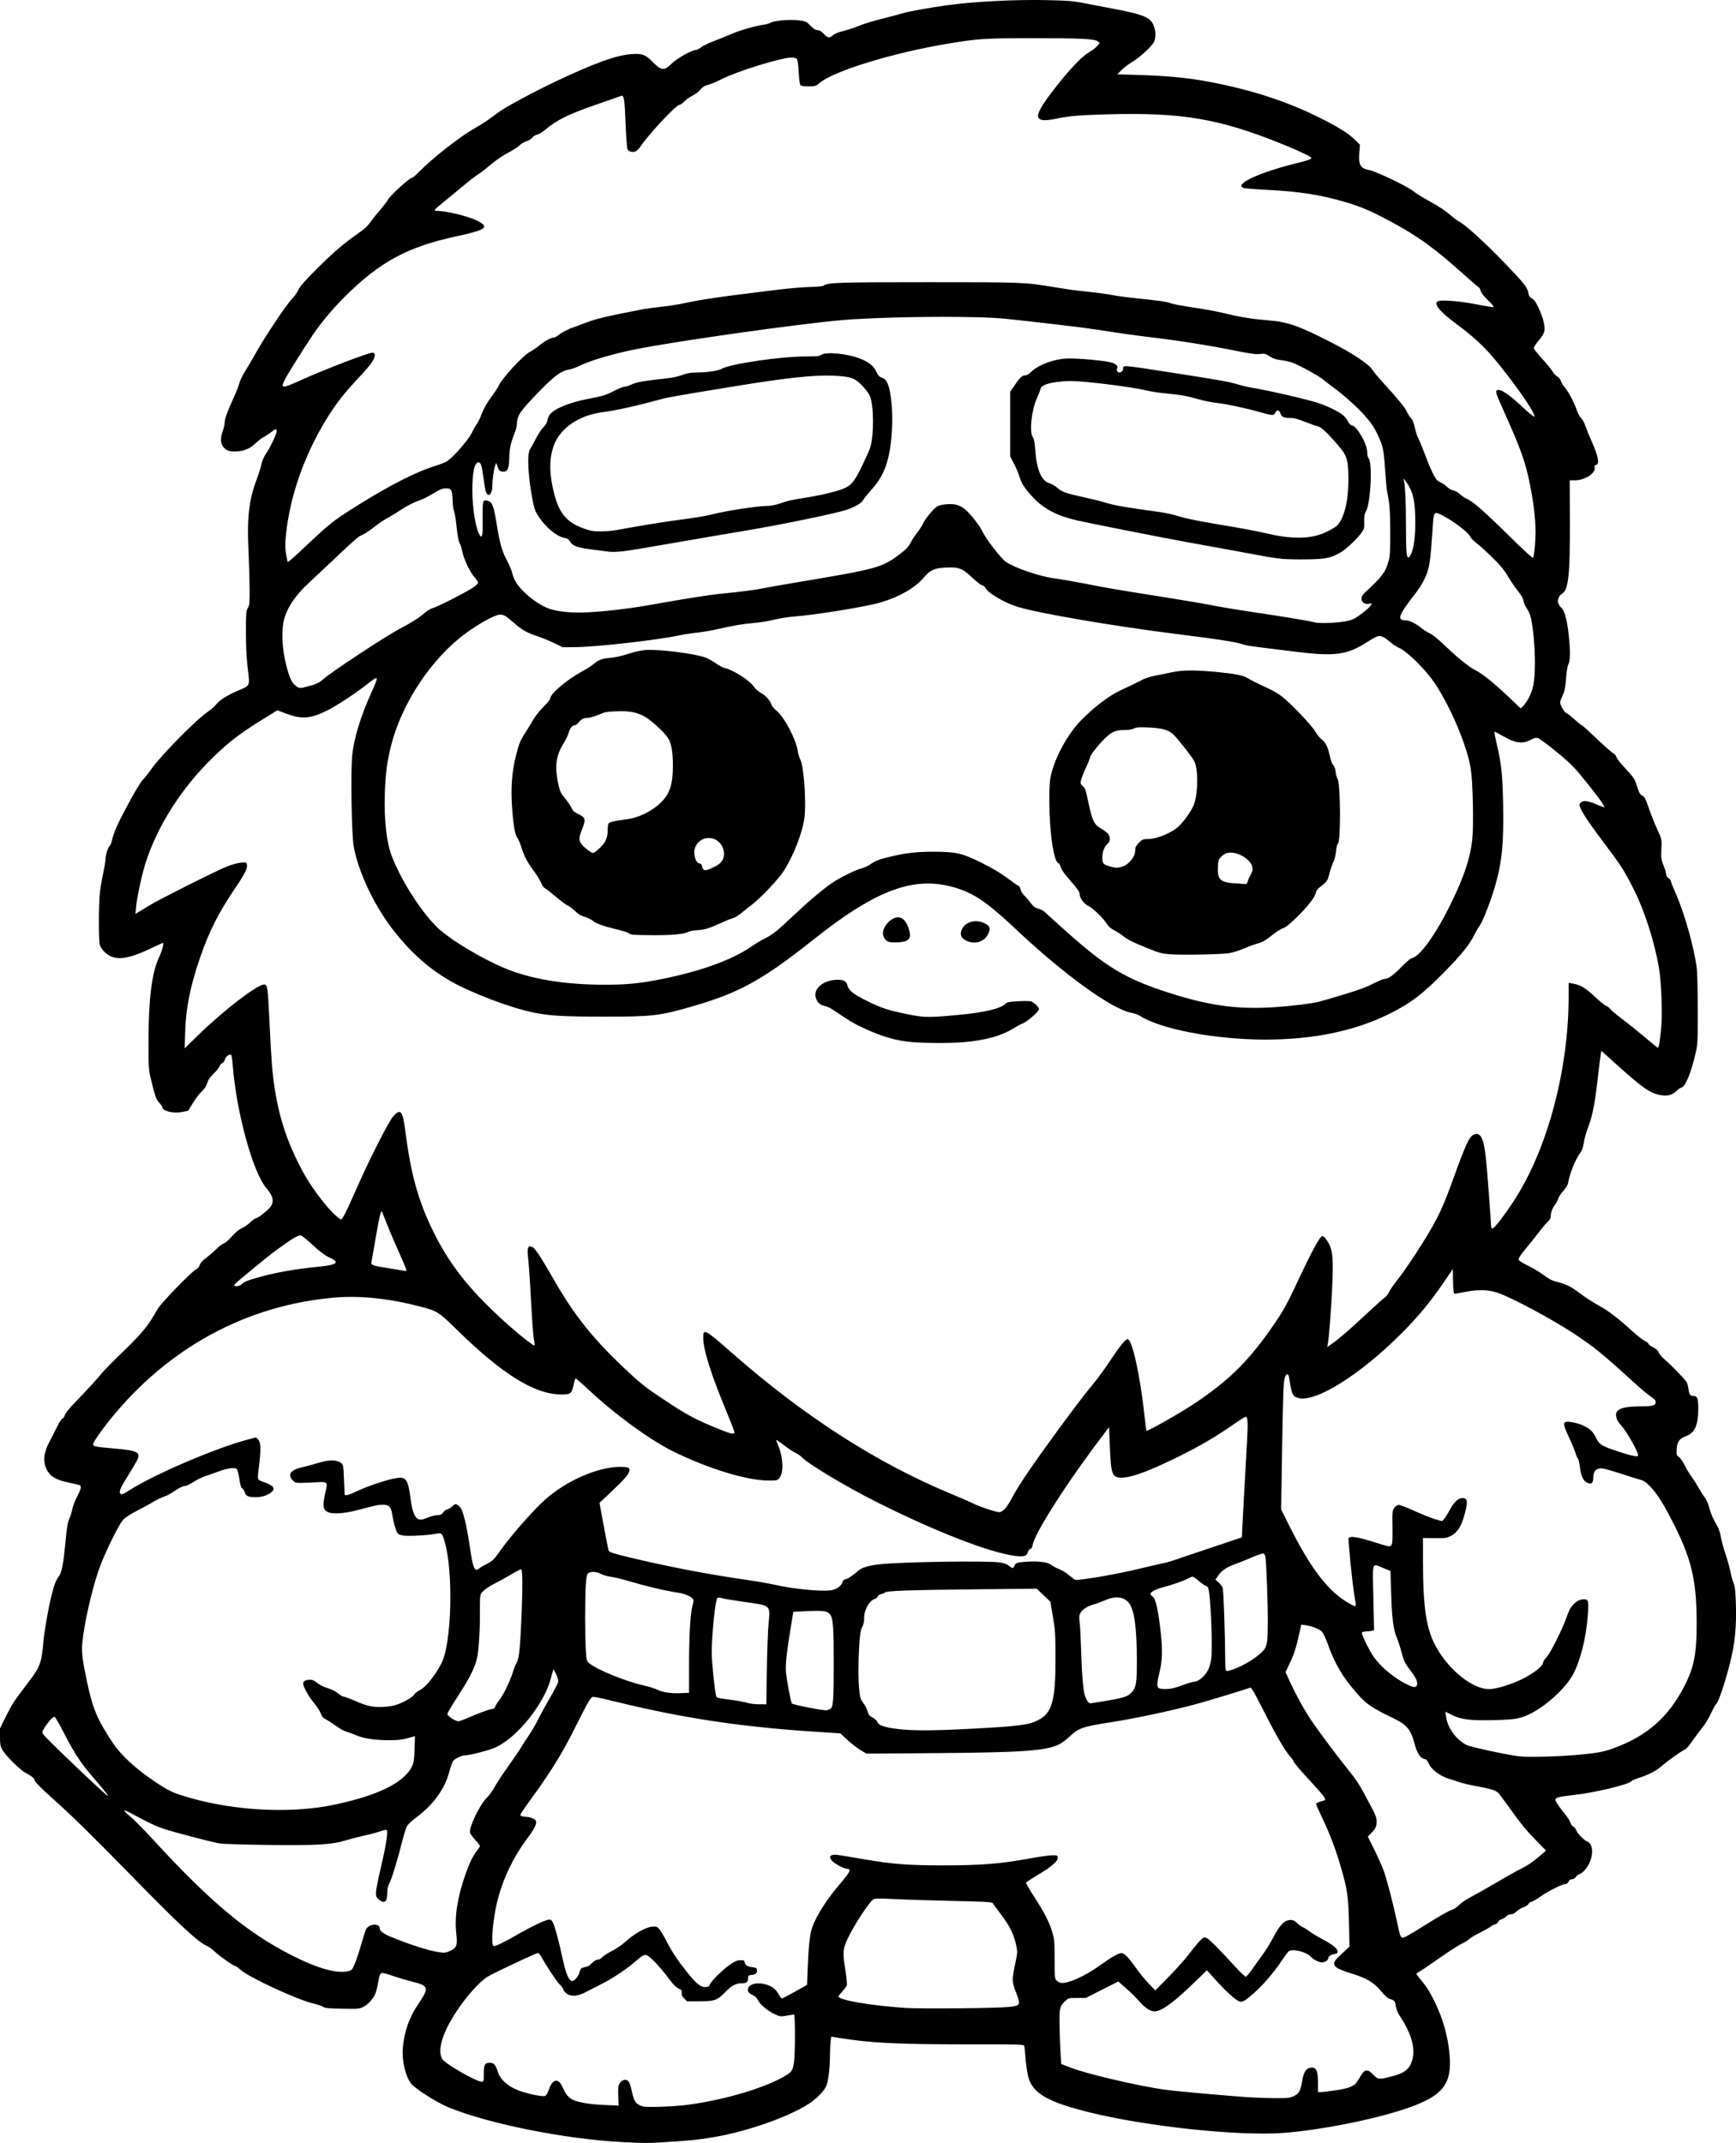<?xml version="1.0" encoding="UTF-8" standalone="no"?>
<!-- Created with Inkscape (http://www.inkscape.org/) -->

<svg
   width="647.498mm"
   height="799.248mm"
   viewBox="0 0 647.498 799.248"
   version="1.1"
   id="svg1"
   xml:space="preserve"
   xmlns="http://www.w3.org/2000/svg"
   xmlns:svg="http://www.w3.org/2000/svg"><defs
     id="defs1" /><g
     id="layer1"
     transform="translate(1139.912,278.186)"><path
       style="fill:#000000"
       d="m -907.608,520.756 c -21.232,-1.046 -50.229,-6.844 -65.15,-13.027 -4.336,-1.797 -12.576,-7.071 -13.898,-8.897 -2.149,-2.967 -3.411,-8.571 -2.997,-13.314 0.527,-6.036 2.367,-11.247 5.743,-16.259 2.439,-3.621 3.018,-4.837 2.771,-5.822 -0.272,-1.084 -1.421,-1.649 -5.315,-2.612 -1.746,-0.432 -4.763,-1.322 -6.703,-1.979 -5.146,-1.741 -4.928,-1.821 -5.641,2.064 -0.329,1.795 -0.825,3.807 -1.102,4.471 -0.803,1.925 -2.819,4.13 -4.536,4.962 -1.479,0.716 -2.006,0.76 -7.853,0.651 -5.167,-0.096 -6.423,-0.222 -7.15,-0.713 -0.485,-0.328 -2.062,-0.863 -3.505,-1.19 -5.945,-1.345 -24.396,-9.903 -27.341,-12.68 -0.719,-0.678 -1.476,-1.232 -1.683,-1.232 -0.665,0 -6.162,-3.833 -7.849,-5.472 -0.898,-0.873 -2.195,-1.822 -2.883,-2.109 -3.262,-1.363 -9.957,-7.563 -27.354,-25.333 -16.413,-16.764 -22.622,-22.858 -30.137,-29.577 -4.616,-4.127 -6.845,-6.408 -6.845,-7.005 0,-0.553 -1.466,-1.73 -3.155,-2.533 -2.007,-0.954 -7.746,-6.614 -8.881,-8.757 -0.706,-1.334 -0.841,-2.096 -0.841,-4.771 v -3.184 l 2.183,-4.401 c 2.376,-4.789 2.721,-5.316 8.266,-12.603 4.603,-6.049 5.006,-7.149 5.788,-15.787 0.343,-3.796 1.847,-12.238 3.001,-16.856 1.032,-4.129 1.617,-5.619 2.865,-7.309 0.91,-1.231 1.612,-4.933 2.244,-11.829 0.578,-6.303 0.958,-8.497 1.734,-9.998 0.268,-0.518 0.651,-1.811 0.851,-2.874 0.2,-1.063 1.009,-3.172 1.797,-4.686 1.456,-2.798 1.728,-3.902 1.062,-4.314 -0.204,-0.126 -1.848,-0.531 -3.654,-0.9 -5.227,-1.068 -7.321,-2.255 -8.682,-4.922 -1.549,-3.036 -1.216,-6.317 1.078,-10.604 0.769,-1.437 2.04,-3.922 2.826,-5.523 0.785,-1.601 1.646,-2.91 1.913,-2.91 0.267,0 0.677,-0.595 0.911,-1.323 0.299,-0.929 1.867,-2.794 5.263,-6.262 2.66,-2.716 5.98,-6.326 7.377,-8.022 1.397,-1.696 4.319,-4.791 6.494,-6.878 9.885,-9.487 11.537,-11.455 15.572,-18.554 1.166,-2.05 12.361,-13.593 14.084,-14.521 0.786,-0.423 1.329,-1.041 1.529,-1.74 0.205,-0.717 1.02,-1.622 2.403,-2.672 1.151,-0.873 2.913,-2.399 3.916,-3.391 1.003,-0.992 2.225,-1.905 2.715,-2.027 0.49,-0.123 1.817,-1.278 2.948,-2.567 1.343,-1.53 2.603,-2.578 3.629,-3.017 0.864,-0.37 2.326,-1.38 3.249,-2.243 0.923,-0.863 1.904,-1.57 2.18,-1.57 0.631,0 4.222,-2.768 5.194,-4.003 1.603,-2.037 1.206,-4.147 -1.335,-7.109 -5.14,-5.991 -11.319,-28.645 -12.63,-46.305 -0.133,-1.796 -0.399,-3.363 -0.591,-3.481 -0.643,-0.397 -2.087,0.694 -2.295,1.734 -0.117,0.587 -0.544,1.172 -1.008,1.383 -0.443,0.202 -0.893,0.721 -1.002,1.153 -0.109,0.433 -1.079,1.643 -2.156,2.69 -1.435,1.394 -2.094,2.36 -2.466,3.611 -0.35,1.178 -0.955,2.107 -1.951,2.999 -0.794,0.71 -2.271,2.641 -3.282,4.29 l -1.839,2.999 -2.278,0.452 c -3.317,0.659 -7.404,-0.365 -7.404,-1.854 0,-0.277 -0.459,-0.948 -1.02,-1.491 -1.136,-1.1 -1.692,-2.63 -3.118,-8.573 -0.956,-3.983 -0.973,-4.256 -0.966,-14.993 0.01,-15.203 1.274,-25.211 3.87,-30.635 1.07,-2.236 1.968,-5.525 1.509,-5.525 -0.093,0 -2.137,0.934 -4.543,2.076 -9.482,4.5 -13.931,4.758 -17.521,1.019 -0.634,-0.66 -1.309,-1.745 -1.499,-2.41 -0.465,-1.623 -0.442,-15.022 0.033,-19.308 0.209,-1.884 0.765,-5.209 1.235,-7.388 0.47,-2.18 0.855,-4.355 0.855,-4.833 0,-1.67 0.757,-4.385 1.444,-5.177 0.38,-0.439 0.771,-1.205 0.869,-1.703 0.605,-3.086 2.052,-6.417 5.913,-13.605 2.558,-4.764 4.895,-8.664 5.66,-9.447 0.716,-0.733 2.239,-2.65 3.384,-4.261 3.716,-5.229 17.068,-18.707 21.076,-21.275 1.008,-0.646 2.278,-1.759 2.822,-2.474 1.274,-1.674 4.183,-3.544 8.103,-5.21 4.827,-2.051 4.6,-1.549 3.795,-8.381 -0.474,-4.019 -0.678,-8.088 -0.678,-13.512 0,-7.114 0.059,-7.864 0.706,-8.996 0.642,-1.124 0.701,-1.821 0.649,-7.761 -0.031,-3.59 -0.209,-9.701 -0.396,-13.582 -0.589,-12.214 0.144,-18.8 2.926,-26.277 0.831,-2.234 1.697,-4.973 1.924,-6.086 0.252,-1.237 0.907,-2.742 1.683,-3.87 1.556,-2.263 3.974,-7.347 3.974,-8.357 0,-1.02 -0.396,-0.937 -2.239,0.47 -0.873,0.666 -2.115,1.477 -2.761,1.802 -0.646,0.325 -1.888,1.28 -2.761,2.123 -2.234,2.157 -4.529,3.104 -7.585,3.13 -1.866,0.016 -2.711,-0.142 -3.458,-0.647 -2.08,-1.407 -2.493,-3.624 -1.305,-7.005 0.388,-1.104 0.706,-2.463 0.706,-3.019 0,-1.377 1.079,-4.406 3.175,-8.918 0.965,-2.076 1.987,-4.67 2.272,-5.765 0.285,-1.095 1.28,-3.164 2.21,-4.597 0.93,-1.433 2.723,-4.478 3.984,-6.768 3.135,-5.691 11.568,-18.326 13.385,-20.053 0.816,-0.776 1.896,-2.284 2.4,-3.351 0.701,-1.484 2.332,-3.357 6.941,-7.969 6.036,-6.039 10.14,-9.546 15.704,-13.419 2.022,-1.408 3.404,-2.692 4.316,-4.011 0.737,-1.067 2.415,-3.182 3.728,-4.699 1.313,-1.517 2.495,-3.048 2.627,-3.402 0.524,-1.408 8.229,-8.479 9.239,-8.479 0.231,0 1.447,-1.051 2.702,-2.335 4.927,-5.039 15.42,-13.229 20.675,-16.137 2.565,-1.419 4.847,-2.958 8.978,-6.052 2.434,-1.823 13.348,-7.675 21.494,-11.525 14.134,-6.68 22.093,-9.559 27.689,-10.016 4.023,-0.328 5.371,0.125 7.85,2.643 3.513,3.568 4.515,3.701 7.257,0.959 1.914,-1.914 7.65,-5.163 9.115,-5.163 0.38,0 1.276,-0.453 1.993,-1.006 0.716,-0.553 2.81,-1.574 4.654,-2.269 1.843,-0.695 4.621,-1.821 6.174,-2.503 3.277,-1.44 9.374,-3.232 12.171,-3.576 1.067,-0.131 2.313,-0.476 2.769,-0.765 1.308,-0.831 7.359,-1.355 10.644,-0.921 2.667,0.352 2.862,0.441 4.377,2 1.161,1.195 1.858,1.632 2.601,1.632 0.706,0 1.349,0.367 2.111,1.205 1.545,1.698 2.397,1.889 3.548,0.795 0.619,-0.588 1.95,-1.148 3.92,-1.648 1.641,-0.417 3.863,-1.122 4.939,-1.568 2.85,-1.18 5.967,-2.142 10.952,-3.377 2.425,-0.601 5.39,-1.392 6.588,-1.758 2.003,-0.612 9.194,-1.913 15.637,-2.829 10.275,-1.461 25.767,-2.272 38.1,-1.996 7.746,0.173 9.633,0.329 13.582,1.118 2.522,0.504 7.523,1.467 11.113,2.139 8.471,1.587 11.947,2.651 13.523,4.136 1.876,1.769 2.59,5.578 1.522,8.116 -0.67,1.593 -5.328,5.9 -8.214,7.595 -1.332,0.782 -3.111,2.131 -3.954,2.997 l -1.533,1.575 7.354,0.217 c 13.624,0.402 21.787,1.344 32.931,3.799 12.856,2.832 23.87,6.604 34.396,11.781 7.467,3.672 11.499,6.176 14.072,8.737 l 1.725,1.717 -0.228,2.971 c -0.355,4.613 0.384,5.88 3.794,6.511 2.495,0.461 14.311,6.133 16.383,7.864 0.819,0.684 3.272,2.224 5.45,3.421 4.183,2.299 6.474,3.835 9.075,6.088 0.873,0.756 2.152,1.663 2.842,2.016 2.158,1.104 9.762,8.066 16.739,15.325 7.258,7.551 8.446,9.061 8.78,11.148 0.146,0.913 0.481,1.506 1.01,1.788 0.435,0.232 0.998,0.673 1.251,0.981 1.047,1.276 2.905,5.599 3.441,8.006 0.714,3.208 0.459,4.127 -1.952,7.025 -0.965,1.16 -1.758,2.359 -1.763,2.663 -0.005,0.304 1.497,2.209 3.337,4.233 1.84,2.024 3.547,4.123 3.792,4.665 0.246,0.542 0.957,1.287 1.582,1.657 0.667,0.395 1.235,1.08 1.379,1.661 0.134,0.544 0.762,1.599 1.396,2.344 1.426,1.677 3.549,5.672 4.576,8.614 0.426,1.219 1.169,2.581 1.651,3.028 0.482,0.447 1.16,1.674 1.506,2.727 0.346,1.053 1.507,3.899 2.58,6.324 2.3,5.199 2.804,8.017 1.495,8.359 -0.603,0.158 -0.732,0.384 -0.575,1.01 0.505,2.011 -3.675,4.732 -7.278,4.738 l -2.013,0.003 0.056,15.434 c 0.07,19.448 -0.522,25.242 -2.728,26.687 -1.402,0.919 -2.087,2.548 -1.583,3.765 0.23,0.556 0.651,1.203 0.936,1.439 1.596,1.325 2.641,5.702 3.233,13.538 0.325,4.304 0.151,6.811 -0.561,8.125 -0.217,0.399 -0.545,2.647 -0.73,4.996 -0.268,3.405 -0.524,4.666 -1.259,6.22 -0.507,1.072 -0.922,2.226 -0.922,2.565 0,1.091 1.475,3.703 2.259,4.001 0.418,0.159 1.83,1.259 3.138,2.444 1.308,1.185 2.52,2.155 2.693,2.155 0.173,0 2.64,2.223 5.481,4.94 2.842,2.717 5.615,5.172 6.163,5.456 0.548,0.284 1.099,0.922 1.223,1.418 0.125,0.496 1.3,2.05 2.613,3.452 3.594,3.84 4.182,4.654 4.822,6.684 1.04,3.296 1.322,3.827 2.301,4.334 0.798,0.413 1.201,1.201 2.381,4.658 0.781,2.288 2.188,5.828 3.128,7.865 1.574,3.412 1.699,3.885 1.596,5.997 -0.229,4.674 -0.182,5.144 0.76,7.469 0.524,1.294 0.953,2.759 0.953,3.255 0,0.573 0.322,1.113 0.882,1.48 0.485,0.318 0.882,0.807 0.882,1.087 0,0.28 0.877,2.491 1.949,4.913 3.056,6.905 6.555,19.266 7.654,27.037 0.25,1.769 0.42,7.976 0.432,15.79 0.018,11.985 -0.034,13.108 -0.746,16.228 -1.673,7.327 -3.86,12.748 -5.242,12.995 -0.383,0.068 -1.271,0.677 -1.973,1.353 -1.533,1.475 -3.281,1.934 -5.8,1.524 -3.921,-0.638 -6.886,-2.701 -16.912,-11.766 l -5.292,-4.785 -0.251,1.486 c -0.138,0.817 -0.658,5.039 -1.155,9.381 -1.06,9.249 -1.914,13.506 -3.577,17.831 -0.666,1.731 -1.366,4.244 -1.556,5.583 -0.229,1.611 -0.63,2.814 -1.186,3.555 -1.823,2.428 -4.085,7.943 -4.618,11.259 -0.142,0.884 -0.776,1.964 -1.918,3.269 -0.938,1.072 -1.796,2.4 -1.906,2.952 -0.11,0.552 -0.581,1.462 -1.045,2.023 -0.983,1.186 -1.663,2.995 -1.663,4.421 0,0.667 -0.35,1.315 -1.045,1.934 -0.575,0.512 -1.963,2.141 -3.084,3.619 -1.122,1.478 -3.185,4.075 -4.585,5.77 -2.856,3.459 -3.415,4.349 -3.155,5.025 0.099,0.257 1.673,1.199 3.498,2.093 1.825,0.894 4.445,2.478 5.821,3.521 1.725,1.307 3.085,2.033 4.379,2.337 3.519,0.828 5.67,1.841 8.536,4.022 2.695,2.051 4.85,3.436 8.765,5.637 2.569,1.444 6.891,4.813 10.911,8.504 2.007,1.843 4.244,3.619 4.97,3.946 0.726,0.327 1.402,0.851 1.501,1.165 0.099,0.313 0.891,0.914 1.758,1.336 1.087,0.528 1.728,1.126 2.061,1.923 0.266,0.636 1.182,1.731 2.037,2.434 2.227,1.832 7.822,7.597 8.349,8.603 0.246,0.469 0.546,1.612 0.667,2.54 0.262,2.01 0.638,2.569 1.728,2.569 1.594,0 1.922,0.808 1.922,4.724 0,6.17 -1.314,9.103 -4.619,10.306 -2.454,0.893 -3.248,2.014 -3.428,4.842 -0.132,2.08 -0.082,2.263 0.777,2.826 0.505,0.331 1.491,1.749 2.192,3.152 0.7,1.402 1.863,3.344 2.585,4.314 0.722,0.97 1.9,2.82 2.619,4.11 0.719,1.291 1.758,2.914 2.31,3.608 0.571,0.719 1.254,2.261 1.586,3.583 0.58,2.307 1.394,4.18 3.14,7.219 0.508,0.885 1.086,2.678 1.305,4.05 0.216,1.354 1.013,4.291 1.771,6.526 0.758,2.235 1.554,5.078 1.768,6.317 0.215,1.239 0.713,3.065 1.108,4.057 0.581,1.461 0.753,2.908 0.907,7.625 0.284,8.757 -0.338,15.126 -2.19,22.4 -1.884,7.4 -4.132,14.107 -5.067,15.116 -0.387,0.418 -1.327,2.108 -2.09,3.758 -0.763,1.649 -2.087,3.845 -2.942,4.881 -0.855,1.035 -2.51,3.254 -3.678,4.932 -1.168,1.677 -2.44,3.212 -2.827,3.41 -2.202,1.126 -6.138,3.938 -9.514,6.796 -1.672,1.416 -4.859,2.992 -8.033,3.972 -1.259,0.389 -2.486,0.944 -2.726,1.233 -1.026,1.236 -14.063,4.317 -21.697,5.127 -5.158,0.548 -6.526,0.907 -6.526,1.714 0,0.667 1.184,2.432 3.718,5.544 0.823,1.011 1.682,2.4 1.909,3.089 0.227,0.688 0.707,1.345 1.067,1.459 0.36,0.114 0.814,0.665 1.008,1.223 0.424,1.216 2.919,3.793 4.112,4.246 2.037,0.774 2.465,4.289 0.95,7.798 -0.871,2.017 -2.625,4.055 -3.73,4.332 -0.459,0.115 -1.096,0.608 -1.415,1.096 -0.364,0.555 -0.91,0.886 -1.462,0.886 -0.598,0 -1.011,0.284 -1.283,0.882 -0.248,0.545 -0.693,0.882 -1.165,0.882 -1.155,0 -7.1,3.011 -9.487,4.806 -1.161,0.873 -2.555,1.676 -3.096,1.784 -0.541,0.108 -1.076,0.485 -1.188,0.838 -0.113,0.356 -0.941,0.91 -1.863,1.246 -0.913,0.333 -2.104,1.058 -2.647,1.61 -0.637,0.648 -1.353,1.005 -2.014,1.005 -0.618,0 -1.347,0.333 -1.834,0.838 -0.444,0.461 -1.234,0.938 -1.755,1.059 -0.521,0.122 -1.047,0.538 -1.17,0.925 -0.123,0.387 -0.649,0.804 -1.17,0.927 -0.521,0.123 -1.264,0.503 -1.652,0.846 -0.388,0.342 -2.177,1.356 -3.976,2.254 -1.799,0.898 -3.624,1.986 -4.056,2.418 -0.432,0.433 -1.501,1.119 -2.374,1.526 -1.777,0.827 -5.792,3.437 -11.197,7.278 -1.986,1.411 -4.169,2.86 -4.851,3.218 -0.681,0.359 -1.239,0.785 -1.239,0.949 0,0.163 0.63,1.025 1.4,1.915 2.134,2.465 3.401,4.435 5.282,8.209 3.161,6.343 5.004,12.772 5.656,19.727 1.058,11.289 -2.402,15.661 -16.11,20.357 -11.853,4.06 -32.306,8.113 -45.945,9.105 -17.031,1.239 -51.614,-2.479 -72.906,-7.838 -14.735,-3.708 -20.247,-6.866 -22.023,-12.616 -0.391,-1.265 -0.877,-4.297 -1.081,-6.739 -0.204,-2.442 -0.432,-4.758 -0.507,-5.146 -0.135,-0.697 -0.418,-0.706 -22.289,-0.706 -25.319,0 -35.116,-0.502 -46.894,-2.402 l -2.869,-0.463 -0.215,1.785 c -0.118,0.982 -0.22,3.214 -0.227,4.96 -0.019,4.938 -0.609,9.924 -1.381,11.669 -0.854,1.93 -3.723,4.851 -6.551,6.669 -8.038,5.167 -24.462,10.783 -37.042,12.665 -5.572,0.833 -6.268,0.904 -14.287,1.453 -8.199,0.561 -9.226,0.569 -17.992,0.137 z m 23.989,-13.892 c 13.792,-1.793 29.061,-6.312 36.591,-10.83 2.458,-1.475 2.82,-2.037 3.257,-5.06 0.467,-3.23 0.486,-17.803 0.023,-17.803 -0.19,0 -1.428,0.185 -2.749,0.412 -2.276,0.39 -2.504,0.365 -4.328,-0.476 -2.663,-1.228 -5.481,-3.554 -6.336,-5.23 -0.456,-0.893 -1.132,-1.578 -1.857,-1.881 -1.554,-0.65 -2.149,-1.445 -1.88,-2.515 0.677,-2.696 7.034,-2.521 10.035,0.275 0.455,0.425 1.133,1.367 1.506,2.095 0.373,0.728 0.851,1.323 1.062,1.323 0.211,0 2.415,-1.142 4.897,-2.539 l 4.514,-2.539 0.218,-5.84 c 0.306,-8.21 0.813,-13.034 1.614,-15.362 1.535,-4.462 5.409,-10.569 10.408,-16.409 3.786,-4.422 4.372,-5.642 2.713,-5.642 -1.085,-5e-4 -4.874,-2.013 -5.652,-3.003 -1.013,-1.288 -0.965,-1.872 0.177,-2.159 1.007,-0.253 1.663,-0.163 12.816,1.753 9.501,1.632 15.991,2.113 28.399,2.107 14.355,-0.007 21.623,-0.593 32.588,-2.626 3.177,-0.589 6.749,-1.097 7.938,-1.129 2.084,-0.056 2.164,-0.025 2.267,0.863 0.15,1.29 -2.298,3.408 -7.508,6.498 -2.28,1.353 -4.216,2.636 -4.301,2.852 -0.085,0.216 1.228,2.507 2.919,5.09 3.867,5.909 5.819,9.723 6.886,13.457 0.757,2.649 0.838,3.615 0.838,10.037 0,6.424 0.063,7.175 0.654,7.829 0.36,0.398 1.074,0.815 1.587,0.926 2.365,0.513 9.012,-2.412 14.522,-6.391 4.168,-3.01 7.098,-4.708 8.122,-4.708 1.133,0 2.706,1.615 5.663,5.812 1.227,1.742 3.308,4.282 4.624,5.644 l 2.393,2.478 4.863,-4.939 c 2.675,-2.716 5.962,-6.368 7.305,-8.114 2.873,-3.736 4.663,-5.822 5.534,-6.452 0.518,-0.374 0.803,-0.364 1.609,0.057 1.009,0.527 4.872,4.43 10.617,10.728 1.808,1.982 3.513,3.604 3.789,3.604 0.276,0 1.336,-1.213 2.357,-2.695 1.02,-1.482 2.824,-4.005 4.008,-5.606 1.184,-1.601 2.964,-4.492 3.957,-6.424 1.816,-3.536 3.429,-5.535 4.938,-6.124 1.542,-0.601 2.712,-0.364 3.792,0.769 0.57,0.598 1.526,1.293 2.124,1.545 0.598,0.252 1.791,0.993 2.651,1.647 0.86,0.654 3.058,1.98 4.884,2.947 1.826,0.967 3.861,2.268 4.522,2.892 1.301,1.227 1.414,2.325 0.257,2.51 -1.474,0.235 -2.642,0.886 -2.642,1.472 0,0.806 -1.009,1.604 -2.177,1.723 -1.104,0.112 -3.343,-0.95 -4.35,-2.064 -1.71,-1.892 -6.929,-3.173 -8.321,-2.042 -0.308,0.25 -1.455,1.804 -2.549,3.453 -2.841,4.283 -6.818,8.939 -10.199,11.942 -3.529,3.134 -4.509,3.697 -5.669,3.255 -1.423,-0.541 -4.827,-3.61 -8.54,-7.7 l -3.528,-3.886 -4.233,4.116 c -7.683,7.471 -12.191,10.857 -14.922,11.209 -1.668,0.215 -3.88,-1.195 -6.276,-3.999 -0.927,-1.085 -3.018,-3.138 -4.648,-4.563 l -2.963,-2.59 -6.057,3.065 -6.057,3.065 -3.24,0.009 c -3.112,0.009 -3.284,0.051 -4.353,1.068 -2.189,2.081 -2.295,2.537 -2.185,9.349 0.055,3.395 0.214,7.981 0.353,10.189 l 0.253,4.015 3.528,1.378 c 5.853,2.286 25.126,6.808 34.925,8.196 3.611,0.511 17.304,1.768 29.633,2.719 2.91,0.225 7.911,0.427 11.113,0.45 5.273,0.037 5.976,-0.031 7.471,-0.722 1.975,-0.913 2.589,-1.952 3.115,-5.278 0.495,-3.127 1.31,-4.768 2.569,-5.175 2.596,-0.838 3.424,0.522 3.424,5.624 v 3.299 l 1.147,-0.004 c 0.631,-0.002 3.187,-0.319 5.681,-0.704 5.185,-0.8 6.781,-1.513 8.031,-3.586 1.984,-3.29 2.288,-3.646 3.197,-3.753 0.707,-0.083 1.301,0.276 2.544,1.537 1.832,1.858 2.04,1.88 6.741,0.701 4.889,-1.226 6.781,-2.695 7.791,-6.05 1.308,-4.345 -0.257,-9.951 -4.61,-16.508 -0.801,-1.207 -1.324,-2.505 -1.5,-3.726 -0.276,-1.915 -0.477,-2.144 -2.358,-2.703 -0.643,-0.191 -1.834,-1.28 -3.175,-2.904 -2.572,-3.115 -5.3,-4.763 -10.606,-6.41 -5.222,-1.62 -6.683,-2.406 -6.827,-3.669 -0.103,-0.901 0.259,-1.39 2.783,-3.766 l 2.901,-2.73 -0.205,-8.934 c -0.225,-9.819 -0.562,-12.174 -2.913,-20.373 -1.912,-6.666 -4.172,-12.683 -6.887,-18.331 -1.342,-2.791 -2.439,-5.285 -2.439,-5.543 0,-0.257 0.675,-0.649 1.499,-0.87 0.825,-0.221 1.618,-0.474 1.763,-0.563 0.53,-0.323 -0.824,-2.152 -4.53,-6.118 -4.393,-4.701 -7.199,-8.008 -7.199,-8.484 0,-0.183 -0.57,-0.965 -1.267,-1.736 -1.918,-2.123 -5.292,-7.957 -10.033,-17.349 -3.396,-6.727 -4.392,-8.425 -4.841,-8.253 -1.756,0.674 -15.784,4.941 -19.78,6.016 -9.824,2.644 -22.74,5.403 -32.165,6.871 -10.497,1.634 -11.943,2.13 -15.285,5.239 -1.254,1.167 -2.944,2.46 -3.756,2.874 -5.002,2.552 -13.256,3.155 -46.575,3.405 l -25.576,0.192 -2.217,-1.339 c -1.219,-0.737 -3.41,-2.439 -4.868,-3.782 l -2.651,-2.443 -9.949,-0.651 c -27.06,-1.77 -48.713,-5.033 -73.337,-11.053 -3.554,-0.869 -7.11,-1.682 -7.901,-1.808 -1.429,-0.227 -1.448,-0.215 -2.625,1.618 -0.652,1.016 -2.519,4.557 -4.149,7.869 -5.233,10.634 -9.387,17.483 -16.832,27.75 -4.932,6.803 -4.993,6.912 -3.963,7.188 0.432,0.116 1.103,0.214 1.491,0.217 1.424,0.014 3.353,0.758 3.715,1.434 0.524,0.978 -0.442,2.955 -3.353,6.86 -5.101,6.844 -8.872,14.749 -10.969,22.999 -1.7,6.688 -2.525,16.477 -1.424,16.9 0.558,0.214 3.95,-1.431 9.26,-4.489 4.986,-2.872 9.999,-5.254 11.252,-5.346 0.878,-0.065 1.142,0.121 1.649,1.158 0.765,1.565 2.158,6.79 3.629,13.607 1.122,5.2 2.115,7.619 3.322,8.092 0.78,0.306 2.507,-1.611 2.954,-3.279 0.315,-1.175 0.604,-1.556 1.299,-1.708 1.885,-0.415 2.198,-0.577 3.369,-1.748 0.739,-0.739 1.552,-1.205 2.101,-1.205 0.528,0 1.221,-0.378 1.687,-0.919 0.435,-0.505 2.034,-1.535 3.554,-2.288 1.567,-0.776 3.725,-2.249 4.986,-3.403 3.267,-2.988 7.629,-5.477 9.938,-5.668 1.657,-0.137 1.942,-0.054 2.733,0.8 0.486,0.524 1.63,2.408 2.543,4.187 2.277,4.436 4.076,7.165 7.923,12.017 3.222,4.064 4.961,5.505 6.644,5.505 1.064,0 1.807,-0.378 1.807,-0.919 0,-0.816 4.83,-5.635 7.427,-7.409 1.92,-1.312 2.755,-1.671 3.943,-1.695 1.291,-0.026 1.522,0.079 1.616,0.737 0.158,1.111 0.982,1.652 2.841,1.866 1.438,0.165 1.648,0.298 1.742,1.1 0.131,1.131 -0.452,1.642 -2.048,1.793 -1.132,0.107 -1.236,0.214 -1.269,1.298 -0.043,1.435 -0.561,1.805 -2.536,1.812 -2.03,0.007 -3.741,0.957 -6.071,3.369 -2.886,2.987 -3.837,3.322 -9.464,3.331 l -4.701,0.008 -1.07,-1.07 c -0.816,-0.816 -1.035,-1.309 -0.922,-2.078 0.128,-0.873 -0.021,-1.086 -1.108,-1.582 -0.691,-0.315 -1.812,-1.306 -2.491,-2.201 -5.322,-7.013 -8.556,-10.355 -10.02,-10.355 -0.583,0 -1.655,0.685 -3.108,1.985 -3.318,2.969 -8.811,6.678 -12.978,8.763 -2.037,1.019 -4.795,2.431 -6.128,3.137 -3.123,1.655 -5.576,1.78 -7.251,0.371 -0.597,-0.502 -1.085,-1.156 -1.085,-1.452 0,-0.296 -0.542,-1.036 -1.204,-1.644 -1.084,-0.996 -4.727,-6.463 -6.908,-10.366 -0.461,-0.825 -1.065,-1.499 -1.343,-1.499 -0.718,0 -16.846,7.591 -18.835,8.865 -4.477,2.868 -11.89,12.287 -15.247,19.374 -2.423,5.115 -2.964,9.175 -1.518,11.382 1.169,1.784 12.639,8.357 14.584,8.357 0.816,0 0.838,-0.078 0.838,-2.973 0,-3.388 0.385,-4.082 2.264,-4.082 1.462,0 2.173,0.781 2.88,3.16 0.787,2.651 3.081,4.992 6.47,6.603 3.118,1.482 10.323,3.117 11.339,2.573 0.344,-0.184 0.886,-1.121 1.205,-2.082 0.741,-2.231 1.782,-3.551 2.801,-3.551 0.998,0 1.739,0.8 2.651,2.863 0.973,2.2 1.973,3.388 3.514,4.174 2.067,1.055 6.303,1.769 11.94,2.013 l 5.207,0.226 -0.124,-3.237 c -0.068,-1.78 -0.024,-3.633 0.097,-4.117 0.531,-2.115 2.882,-3.005 3.887,-1.472 0.289,0.441 0.768,1.955 1.065,3.365 0.841,3.998 1.477,4.901 4.05,5.755 1.328,0.441 11.517,0.091 16.601,-0.57 z m 119.926,-36.515 c 4.514,-0.49 4.603,-0.683 2.635,-5.719 -1.461,-3.738 -1.47,-4.514 -0.134,-10.744 0.775,-3.611 0.807,-4.124 0.385,-6.174 -0.878,-4.262 -2.331,-7.302 -5.519,-11.55 -1.661,-2.212 -3.147,-4.251 -3.304,-4.531 -0.235,-0.421 -2.732,-0.561 -14.539,-0.819 -7.84,-0.171 -17.621,-0.48 -21.735,-0.686 -6.001,-0.301 -7.627,-0.286 -8.226,0.079 -1.583,0.964 -7.197,9.528 -9.681,14.767 -1.608,3.391 -1.807,5.239 -1.063,9.853 0.328,2.037 0.677,4.592 0.774,5.678 0.174,1.941 0.15,2.004 -1.449,3.804 -0.894,1.007 -1.626,1.955 -1.626,2.106 0,1.359 11.581,3.362 24.79,4.289 5.508,0.386 34.298,0.123 38.691,-0.354 z m -246.162,-13.416 c 1.176,-0.327 1.389,-0.591 2.352,-2.908 0.582,-1.402 1.633,-4.591 2.334,-7.088 0.702,-2.496 1.516,-5.003 1.81,-5.571 1.106,-2.139 5.086,-2.364 5.086,-0.288 0,0.875 1.361,1.945 3.733,2.935 7.222,3.014 14.519,5.363 18.338,5.904 2.035,0.288 2.522,0.236 4.098,-0.442 2.53,-1.089 2.88,-2.049 2.38,-6.534 -0.701,-6.289 0.391,-13.379 3.383,-21.957 1.505,-4.314 2.848,-7.075 4.368,-8.979 0.602,-0.754 1.094,-1.507 1.094,-1.672 0,-0.165 -0.79,-1.173 -1.756,-2.239 -0.966,-1.066 -1.848,-2.306 -1.96,-2.754 -0.479,-1.91 3.595,-10.415 6.205,-12.953 0.898,-0.873 2.174,-2.617 2.835,-3.875 0.661,-1.258 2.98,-4.787 5.152,-7.842 2.172,-3.055 4.383,-6.311 4.913,-7.237 0.53,-0.926 1.789,-2.874 2.797,-4.329 1.008,-1.455 2.579,-4.154 3.492,-5.997 0.912,-1.843 2.907,-5.495 4.434,-8.114 1.526,-2.619 2.879,-5.191 3.006,-5.715 0.16,-0.66 -0.053,-1.571 -0.69,-2.964 -0.506,-1.106 -0.979,-1.948 -1.051,-1.87 -0.072,0.078 -0.458,1.451 -0.86,3.052 -2.394,9.548 -12.489,22.252 -20.696,26.044 -2.309,1.067 -9.631,2.963 -11.508,2.981 -1.107,0.01 -3.505,1.127 -4.271,1.99 -0.335,0.377 -1.018,2.265 -1.517,4.195 -1.637,6.328 -6.137,12.477 -12.541,17.135 -1.321,0.961 -2.733,2.282 -3.137,2.937 -0.405,0.654 -1.277,3.387 -1.938,6.072 -1.588,6.447 -3.953,14.118 -4.801,15.574 -0.478,0.821 -0.68,1.833 -0.68,3.414 0,3.335 -1.086,4.178 -3.148,2.443 -0.931,-0.783 -1.085,-1.151 -1.085,-2.586 0,-0.92 0.775,-4.918 1.722,-8.884 1.775,-7.435 2.76,-13.271 2.399,-14.213 -0.179,-0.467 -0.522,-0.43 -2.604,0.277 -1.319,0.448 -4.04,1.166 -6.046,1.595 -2.006,0.429 -5.139,1.24 -6.963,1.801 -5.025,1.547 -11.01,1.88 -29.403,1.637 -8.455,-0.112 -16.284,-0.355 -17.397,-0.54 -2.764,-0.46 -16.641,-4.081 -20.599,-5.374 -3.13,-1.023 -6.239,-2.484 -11.86,-5.577 -1.503,-0.827 -2.911,-1.444 -3.129,-1.371 -0.218,0.073 0.717,1.032 2.078,2.131 1.361,1.099 5.065,4.824 8.231,8.276 21.739,23.702 35.41,35.137 52.174,43.642 9.836,4.99 17.096,6.987 21.226,5.84 z m 394.794,-13.09 c 0.812,-0.414 3.545,-2.056 6.071,-3.647 6.124,-3.857 9.275,-5.652 10.768,-6.135 0.679,-0.22 1.84,-1.024 2.58,-1.787 0.74,-0.763 2.724,-2.102 4.41,-2.975 1.686,-0.873 5.922,-3.274 9.415,-5.336 3.493,-2.062 7.779,-4.456 9.525,-5.32 2.008,-0.993 4.249,-2.498 6.097,-4.093 l 2.922,-2.523 -3.645,-3.736 c -3.94,-4.037 -5.568,-6.032 -10.251,-12.555 -1.671,-2.328 -3.349,-4.593 -3.729,-5.033 -0.934,-1.083 -2.82,-1.696 -8.291,-2.695 -2.543,-0.464 -5.337,-1.112 -6.21,-1.438 -0.873,-0.327 -2.575,-0.876 -3.781,-1.222 -3.501,-1.002 -6.855,-3.494 -7.861,-5.84 -0.5,-1.165 -0.868,-1.531 -1.716,-1.7 -1.443,-0.289 -2.606,-2.138 -3.55,-5.644 -1.451,-5.392 -2.907,-7.12 -8.09,-9.595 -7.615,-3.637 -9.855,-5.156 -13.179,-8.933 -5.564,-6.323 -8.32,-10.954 -11.09,-18.633 -0.81,-2.246 -1.731,-4.136 -2.287,-4.695 -0.974,-0.979 -3.692,-2.02 -6.168,-2.362 l -1.455,-0.201 -0.597,2.776 c -1.179,5.479 -2.011,8.121 -3.62,11.504 l -1.635,3.436 1.719,3.757 c 2.198,4.805 5.301,10.408 7.931,14.319 2.78,4.135 10.733,14.732 14.332,19.095 1.864,2.259 3.689,5.005 5.064,7.614 1.182,2.245 2.778,5.24 3.545,6.657 1.038,1.917 1.395,2.983 1.395,4.168 0,1.89 -0.369,2.694 -2.038,4.441 l -1.249,1.307 2.506,5.043 c 1.378,2.773 2.972,6.392 3.541,8.041 1.16,3.362 3.407,12.041 4.839,18.691 1.437,6.674 1.317,6.508 3.784,5.25 z m -412.844,-47.239 c 6.324,-0.446 10.39,-1.08 16.757,-2.616 13.982,-3.372 22.463,-7.969 24.971,-13.536 0.602,-1.336 0.772,-2.548 0.893,-6.376 l 0.15,-4.727 -0.836,0.237 c -3.938,1.118 -5.059,1.278 -8.936,1.277 -5.178,-0.002 -9.559,-0.677 -12.307,-1.896 -1.134,-0.503 -2.722,-1.092 -3.528,-1.308 -0.806,-0.216 -2.498,-1.151 -3.759,-2.078 -1.261,-0.927 -2.942,-2.013 -3.736,-2.413 -1.131,-0.57 -1.577,-1.077 -2.062,-2.346 -0.34,-0.891 -1.396,-2.527 -2.347,-3.637 -1.901,-2.22 -4.202,-6.292 -4.202,-7.437 0,-0.905 0.984,-1.46 2.589,-1.46 0.875,0 1.633,0.341 2.657,1.197 0.858,0.717 2.414,1.495 3.881,1.94 1.497,0.455 3.022,1.223 3.926,1.978 0.813,0.679 1.773,1.235 2.134,1.235 0.361,0 2.127,0.647 3.925,1.438 4.808,2.116 6.898,2.566 10.899,2.347 2.542,-0.139 3.979,-0.424 5.821,-1.156 2.75,-1.093 5.258,-2.682 5.785,-3.667 0.194,-0.362 1.047,-0.994 1.897,-1.406 2.21,-1.07 5.865,-5.645 8.151,-10.202 3.76,-7.497 4.408,-33.975 1.107,-45.243 -0.928,-3.17 -1.139,-3.336 -3.597,-2.841 -2.777,0.559 -9.821,0.92 -11.893,0.609 -1.14,-0.171 -1.823,-0.492 -2.168,-1.021 -0.588,-0.899 -1.465,-4.104 -1.948,-7.121 -0.42,-2.622 -1.181,-3.354 -3.483,-3.346 -1.656,0.006 -2.194,0.121 -9.7,2.079 -5.25,1.369 -9.812,1.524 -11.265,0.381 -1.3,-1.023 -1.419,-2.208 -0.613,-6.123 1.116,-5.423 1.672,-4.913 -5.035,-4.619 -5.72,0.251 -5.755,0.247 -6.689,-0.586 -2.446,-2.181 -1.241,-4.097 3.196,-5.082 1.494,-0.332 4.225,-1.072 6.068,-1.644 3.942,-1.225 6.782,-1.242 8.383,-0.05 0.957,0.713 0.967,0.767 1.185,5.974 0.12,2.89 0.239,5.454 0.265,5.696 0.079,0.768 1.267,0.486 4.673,-1.111 3.84,-1.8 9.536,-3.755 13.464,-4.621 4.758,-1.05 5.433,-0.273 6.44,7.408 0.641,4.887 1.567,7.225 3.066,7.738 0.758,0.26 1.454,0.129 3.27,-0.617 1.269,-0.521 2.934,-0.948 3.701,-0.948 1.139,0 1.536,-0.193 2.176,-1.058 0.43,-0.582 1.065,-1.058 1.409,-1.058 0.345,0 1.189,-0.494 1.877,-1.097 1.2,-1.054 1.284,-1.075 2.122,-0.526 0.48,0.314 1.103,1.018 1.385,1.563 0.695,1.345 1.819,5.87 2.468,9.938 0.294,1.843 0.798,5.018 1.119,7.056 0.823,5.215 1.536,6.413 3.019,5.071 0.349,-0.316 1.624,-1.07 2.835,-1.676 1.439,-0.721 2.573,-1.605 3.274,-2.556 0.59,-0.8 1.812,-2.467 2.714,-3.704 3.9,-5.347 11.84,-14.27 15.855,-17.817 7.958,-7.03 19.671,-12.126 27.872,-12.126 2.91,0 3.492,0.203 3.492,1.22 0,1.248 -1.658,3.233 -6.59,7.886 l -4.583,4.324 1.578,8.543 c 0.868,4.698 1.697,8.864 1.843,9.258 0.223,0.599 1.492,1.013 7.801,2.544 13.24,3.212 29.556,6.356 42.61,8.208 4.157,0.59 9.29,1.472 11.408,1.959 6.899,1.589 17.275,2.618 21.096,2.092 2.029,-0.279 3.989,-1.707 4.357,-3.176 0.13,-0.517 0.474,-0.878 0.837,-0.878 0.713,0 2.86,-1.376 4.701,-3.012 1.627,-1.446 3.831,-2.15 8.25,-2.636 8.333,-0.916 39.833,-1.402 44.757,-0.69 1.713,0.248 2.73,0.608 3.467,1.228 1.296,1.09 1.628,1.097 2.029,0.043 0.417,-1.096 1.05,-1.315 4.463,-1.54 4.495,-0.296 8.078,0.154 9.281,1.166 0.553,0.466 1.878,1.18 2.942,1.588 1.065,0.407 2.711,1.413 3.658,2.234 0.947,0.821 2.016,1.602 2.375,1.735 1.132,0.419 16.415,-2.226 24.345,-4.215 1.913,-0.48 4.929,-1.174 6.703,-1.543 1.774,-0.369 3.939,-0.916 4.812,-1.216 0.873,-0.299 7.144,-2.411 13.935,-4.692 l 12.347,-4.148 0.249,-5.115 c 0.224,-4.593 0.572,-10.955 1.706,-31.177 0.363,-6.483 0.23,-8.687 -0.527,-8.687 -0.238,0 -2.245,1.26 -4.459,2.799 -7.855,5.463 -14.986,9.501 -25.3,14.327 -7.893,3.693 -13.134,5.503 -16.142,5.576 -3.936,0.095 -4.327,-0.844 -4.753,-11.412 -0.16,-3.978 -0.302,-7.285 -0.315,-7.349 -0.013,-0.065 -2.66,3.428 -5.883,7.761 -11.502,15.465 -21.971,32.17 -22.6,36.059 -0.148,0.919 -0.436,1.426 -0.875,1.541 -0.362,0.095 -0.779,0.655 -0.935,1.255 -0.381,1.469 -1.62,1.781 -5.12,1.291 -9.55,-1.338 -29.391,-9.08 -51.02,-19.909 -11.364,-5.689 -25.609,-14.201 -28.075,-16.775 -0.577,-0.602 -1.685,-1.379 -2.462,-1.726 -0.777,-0.347 -2.68,-1.596 -4.23,-2.775 -1.55,-1.179 -2.869,-2.094 -2.931,-2.031 -0.062,0.062 0.29,1.07 0.782,2.239 1.847,4.387 2.029,10.075 0.384,11.985 -0.798,0.927 -0.941,0.958 -4.295,0.929 -8.171,-0.069 -22.966,-4.659 -35.788,-11.102 -8.57,-4.307 -21.507,-13.777 -30.972,-22.671 -2.602,-2.445 -4.841,-4.377 -4.977,-4.293 -0.135,0.084 -0.452,1.122 -0.704,2.307 -0.729,3.434 -1.086,3.695 -4.995,3.643 -9.666,-0.127 -21.712,-7.634 -38.282,-23.857 -7.105,-6.956 -7.544,-7.24 -13.693,-8.849 -11.744,-3.073 -22.557,-4.225 -32.083,-3.417 -33,2.799 -62.335,18.756 -83.999,45.691 -3.373,4.193 -6.156,8.27 -6.156,9.018 0,0.828 0.681,0.965 7.938,1.596 6.836,0.594 8.733,1.126 8.929,2.504 0.136,0.958 -0.418,2.056 -3.617,7.168 -2.804,4.481 -3.555,6.07 -3.247,6.873 0.32,0.834 0.998,0.651 3.436,-0.925 9.157,-5.92 32.585,-15.955 44.397,-19.017 l 2.929,-0.759 0.72,0.719 c 1.014,1.014 1.144,3.573 0.466,9.138 -0.787,6.455 -0.933,5.881 1.732,6.822 3.864,1.364 4.562,2.594 2.326,4.101 -1.536,1.035 -3.288,1.511 -5.572,1.513 -2.488,0.003 -3.569,-0.464 -3.85,-1.661 -0.127,-0.54 -0.541,-1.231 -0.92,-1.535 -0.506,-0.405 -0.811,-1.369 -1.142,-3.609 -0.248,-1.681 -0.664,-3.312 -0.923,-3.625 -0.625,-0.753 -3.51,-0.41 -6.676,0.794 -1.264,0.481 -3.41,1.235 -4.769,1.676 -1.358,0.441 -3.486,1.461 -4.729,2.266 -1.243,0.805 -2.533,1.463 -2.867,1.463 -0.939,0 -2.818,0.9 -4.672,2.237 -0.927,0.669 -2.48,1.476 -3.451,1.793 -0.972,0.318 -2.753,1.181 -3.959,1.919 -1.206,0.738 -3.967,2.249 -6.136,3.357 -2.571,1.315 -4.385,2.505 -5.212,3.421 -1.748,1.935 -7.231,13.255 -9.128,18.846 -2.755,8.119 -5.543,20.669 -6.075,27.34 -0.275,3.455 0.065,6.148 1.818,14.383 2.109,9.908 3.824,13.946 9.614,22.65 2.978,4.476 8.57,9.643 15.335,14.168 5.379,3.598 6.703,4.25 11.754,5.787 13.023,3.963 28.871,5.716 42.809,4.734 z m -72.265,-5.894 c -0.385,-0.534 -2.472,-3.034 -4.639,-5.556 -5.054,-5.882 -7.202,-9.115 -11.114,-16.723 -1.746,-3.396 -3.371,-6.235 -3.611,-6.307 -0.53,-0.161 -2.209,1.621 -3.686,3.911 -0.982,1.523 -1.046,1.782 -0.631,2.558 0.61,1.141 23.621,23.087 24.206,23.087 0.095,0 -0.142,-0.437 -0.527,-0.97 z m 548.868,-14.404 c 7.47,-0.703 9.512,-1.087 13.406,-2.521 12.391,-4.562 20.346,-11.593 26.29,-23.237 3.628,-7.107 4.559,-12.047 4.517,-23.956 -0.056,-15.751 -2.045,-23.85 -9.297,-37.847 -3.464,-6.686 -5.484,-9.831 -8.02,-12.49 -1.61,-1.688 -2.331,-2.167 -3.938,-2.615 -1.082,-0.302 -4.11,-1.248 -6.73,-2.102 -2.619,-0.854 -5.444,-1.7 -6.276,-1.879 -2.93,-0.629 -4.292,0.433 -4.302,3.355 -0.007,1.991 -0.705,2.55 -2.26,1.808 -1.512,-0.721 -2.345,-2.511 -2.718,-5.843 -0.162,-1.447 -0.511,-2.888 -0.775,-3.201 -0.264,-0.314 -0.681,-1.284 -0.927,-2.158 -0.246,-0.873 -1.305,-3.423 -2.354,-5.666 -2.071,-4.429 -2.286,-5.455 -1.213,-5.795 0.95,-0.302 4.285,0.354 6.272,1.233 2.534,1.121 3.833,2.292 4.851,4.374 1.43,2.922 2.013,3.296 8.499,5.437 4.671,1.543 7.027,2.042 7.329,1.554 0.468,-0.758 -4.286,-9.211 -6.492,-11.543 -0.551,-0.582 -1.169,-1.505 -1.375,-2.051 -1.344,-3.565 1.025,-4.804 9.216,-4.821 4.095,-0.009 5.226,-0.348 5.226,-1.567 0,-0.659 -0.451,-1.173 -1.852,-2.109 -1.019,-0.68 -3.598,-2.829 -5.733,-4.774 -12.349,-11.258 -15.385,-13.728 -23.221,-18.889 -8.029,-5.289 -23.081,-13.33 -28.108,-15.016 -3.445,-1.156 -7.178,-1.276 -11.851,-0.382 -2.152,0.412 -4.092,0.749 -4.311,0.749 -0.27,0 -0.43,-1.479 -0.497,-4.609 l -0.098,-4.609 -3.322,4.873 c -4.989,7.319 -9.453,12.72 -15.721,19.022 -15.416,15.501 -32.3,26.067 -38.624,24.173 -2.176,-0.652 -2.372,-1.097 -3.395,-7.718 -0.216,-1.401 -0.987,-1.492 -1.486,-0.176 -0.626,1.651 -0.757,4.852 -1.126,27.519 l -0.357,21.963 3.173,6.339 c 7.993,15.968 14.665,24.564 22.316,28.753 2.747,1.504 2.657,1.64 1.871,-2.818 -0.767,-4.351 -2.434,-20.869 -2.175,-21.545 0.362,-0.943 3.489,-0.472 9.307,1.402 2.769,0.892 5.329,1.621 5.689,1.621 1.316,0 1.455,-0.732 1.361,-7.15 -0.085,-5.812 -0.045,-6.251 0.65,-7.193 0.408,-0.552 1.093,-1.055 1.522,-1.118 0.43,-0.064 3.077,0.929 5.884,2.206 2.806,1.277 6.291,2.671 7.744,3.099 l 2.642,0.777 0.743,-0.743 c 0.409,-0.409 1.406,-1.988 2.217,-3.51 1.586,-2.977 3.116,-4.358 4.829,-4.358 1.954,0 2.004,1.725 0.218,7.56 -1.034,3.377 -2.501,5.434 -4.661,6.536 -1.622,0.827 -2.093,0.893 -6.085,0.847 l -4.328,-0.05 0.003,8.517 c 0.006,17.832 1.241,25.693 5.097,32.459 4.913,8.622 13.529,15.392 19.586,15.392 2.456,0 8.082,-1.697 12.136,-3.661 4.207,-2.038 7.98,-4.994 7.98,-6.251 0,-0.368 0.577,-1.265 1.282,-1.993 1.372,-1.417 5.703,-9.992 7.319,-14.492 1.165,-3.243 1.492,-3.875 2.643,-5.119 1.192,-1.288 2.564,-1.997 3.865,-1.997 1.865,0 1.982,0.493 1.523,6.429 -0.625,8.095 -2.72,16.412 -5.416,21.509 -2.754,5.205 -10.5,12.247 -16.507,15.006 -3.539,1.626 -5.151,1.9 -12.371,2.107 -9.126,0.262 -12.901,-0.172 -16.273,-1.871 l -2.499,-1.258 0.248,1.881 c 0.549,4.17 3.722,8.54 7.659,10.549 1.421,0.725 14.993,3.65 19.532,4.21 3.217,0.397 15.107,0.096 22.049,-0.558 z m -227.189,-9.683 c 18.398,-0.948 22.038,-1.397 25.614,-3.157 5.373,-2.645 6.676,-7.212 6.649,-23.291 -0.015,-8.851 -0.1,-10.196 -0.966,-15.346 l -0.949,-5.644 -2.548,-2.419 -2.548,-2.419 -23.651,0.242 c -23.708,0.243 -32.569,0.559 -32.964,1.178 -0.116,0.182 -0.72,0.442 -1.342,0.577 -0.664,0.144 -1.22,0.526 -1.346,0.925 -0.119,0.374 -0.585,0.773 -1.036,0.886 -2.031,0.51 -4.128,4.228 -4.025,7.136 0.042,1.173 -0.191,2.26 -0.717,3.347 -0.621,1.284 -0.845,2.631 -1.105,6.662 -0.411,6.366 -0.413,12.579 -0.006,16.787 0.283,2.924 0.445,3.443 1.542,4.939 0.674,0.919 1.407,2.346 1.628,3.171 0.328,1.22 0.665,1.633 1.814,2.219 0.776,0.396 1.563,1.118 1.748,1.605 0.402,1.056 1.868,1.724 4.974,2.265 6.139,1.069 13.428,1.154 29.234,0.339 z m -186.549,-4.255 c 3.888,-1.71 7.908,-3.143 8.819,-3.143 0.366,0 0.795,-0.375 0.977,-0.853 0.178,-0.469 0.915,-1.62 1.636,-2.558 1.561,-2.028 3.996,-7.095 5.044,-10.492 0.413,-1.34 1.053,-2.928 1.421,-3.528 0.879,-1.433 1.312,-6.009 1.823,-19.259 0.365,-9.476 0.3,-14.953 -0.184,-15.437 -0.101,-0.101 -1.657,0.692 -3.457,1.762 -1.8,1.07 -4.305,2.463 -5.566,3.095 -3.007,1.506 -5.168,3.007 -5.869,4.077 -0.471,0.718 -0.556,1.889 -0.508,6.947 0.06,6.254 -0.441,14.383 -1.056,17.127 -0.769,3.433 -2.591,7.197 -6.176,12.761 -2.06,3.198 -4.041,6.392 -4.401,7.098 -0.65,1.275 -0.649,1.288 0.123,1.992 1,0.912 2.727,1.821 3.494,1.839 0.33,0.008 2.076,-0.635 3.881,-1.429 z m 134.981,-3.305 c 0.934,-0.888 1.104,-3.432 1.11,-16.595 0.007,-13.833 -0.223,-17.015 -1.334,-18.503 -0.967,-1.295 -2.516,-1.526 -8.402,-1.253 l -5.337,0.247 -1.094,6.756 c -1.518,9.371 -1.893,13.058 -1.62,15.928 0.304,3.2 1.819,11.15 2.197,11.528 0.503,0.504 11.842,2.706 12.955,2.516 0.582,-0.099 1.268,-0.38 1.525,-0.624 z m -23.835,-14.037 c 0.097,-6.839 0.385,-14.77 0.641,-17.622 0.639,-7.125 1.171,-6.676 -9.76,-8.234 -3.475,-0.495 -6.919,-1.078 -7.652,-1.296 -0.856,-0.254 -1.456,-0.273 -1.674,-0.055 -0.794,0.794 -2.107,13.508 -2.107,20.411 0,3.391 0.992,13.318 1.595,15.963 0.204,0.895 0.179,0.888 5.99,1.66 2.328,0.309 4.868,0.791 5.644,1.07 0.776,0.279 2.702,0.515 4.279,0.523 l 2.868,0.015 z m 126.294,11.186 c 6.823,-1.137 8.42,-1.658 9.755,-3.179 1.751,-1.995 1.97,-3.373 1.959,-12.329 -0.014,-11.584 -0.949,-18.405 -2.867,-20.92 -1.85,-2.425 -5.032,-2.841 -8.88,-1.16 -1.294,0.565 -3.305,1.298 -4.469,1.628 -2.412,0.684 -4.178,1.871 -4.92,3.306 -0.395,0.764 -0.441,1.495 -0.205,3.245 0.168,1.242 0.405,5.672 0.527,9.844 0.27,9.202 0.767,15.342 1.418,17.503 0.476,1.583 1.408,2.958 2.003,2.958 0.166,0 2.721,-0.403 5.678,-0.896 z m -155.31,-13.154 c 0.004,-11.445 0.462,-19.393 1.289,-22.371 0.467,-1.68 0.484,-2.121 0.1,-2.583 -0.81,-0.976 -3.001,-1.879 -5.498,-2.268 -5.16,-0.802 -12.092,-2.441 -18.708,-4.422 -2.167,-0.649 -5.064,-1.336 -6.438,-1.526 -1.374,-0.19 -3.033,-0.677 -3.687,-1.081 -1.362,-0.842 -3.649,-0.968 -4.624,-0.255 -0.529,0.387 -0.708,1.184 -0.93,4.145 -0.35,4.679 -0.351,19.782 -10e-4,24.798 0.256,3.679 0.313,3.883 1.301,4.697 2.905,2.394 13.817,6.826 20.28,8.237 1.793,0.391 4.148,1.132 5.234,1.646 2.166,1.025 4.994,1.401 9.12,1.214 l 2.558,-0.116 z m 180.619,8.382 c 0.873,-0.198 2.813,-0.829 4.31,-1.402 1.497,-0.574 3.182,-1.043 3.743,-1.043 1.358,0 3.872,-2.228 4.951,-4.387 0.454,-0.91 0.974,-2.795 1.156,-4.19 0.574,-4.418 -0.247,-23.911 -1.101,-26.158 -0.187,-0.492 -0.55,-0.895 -0.805,-0.895 -0.256,0 -1.404,-0.794 -2.551,-1.764 -1.147,-0.97 -2.268,-1.764 -2.49,-1.764 -0.222,0 -1.102,0.371 -1.956,0.824 -1.553,0.825 -5.797,2.308 -8.784,3.07 -2.833,0.723 -4.939,1.783 -4.939,2.487 0,0.357 0.305,0.813 0.677,1.012 1.149,0.615 2.125,4.758 3.036,12.892 0.777,6.935 0.681,10.975 -0.362,15.28 -1.048,4.326 -1.101,5.547 -0.264,6.035 0.793,0.462 3.35,0.464 5.38,0.004 z m 90.95,-1.452 c 0.135,-1.17 -0.618,-2.704 -2.566,-5.227 -2.009,-2.601 -2.478,-3.586 -3.366,-7.065 -0.415,-1.627 -1.161,-3.918 -1.657,-5.09 -1.299,-3.072 -1.841,-7.37 -2.103,-16.685 -0.127,-4.511 -0.245,-8.203 -0.263,-8.203 -0.018,-6.7e-4 -1.199,-0.477 -2.626,-1.058 -4.434,-1.807 -4.043,-2.96 -3.744,11.06 l 0.258,12.117 -0.841,0.225 c -0.462,0.124 -1.441,0.227 -2.174,0.23 -0.825,0.003 -1.408,0.196 -1.527,0.507 -0.106,0.276 0.785,2.42 1.98,4.764 1.723,3.38 2.722,4.846 4.832,7.088 2.719,2.89 6.896,5.943 10.344,7.561 2.386,1.119 3.305,1.06 3.453,-0.224 z m -68.602,-5.561 c 4.29,-1.476 9.806,-5.026 11.617,-7.477 1.035,-1.401 1.282,-3.381 1.291,-10.357 0.009,-6.967 -0.56,-22.27 -0.894,-24.052 -0.116,-0.618 -0.444,-1.213 -0.729,-1.322 -0.285,-0.109 -2.135,0.504 -4.11,1.364 -1.976,0.859 -4.783,1.989 -6.238,2.51 -3.343,1.198 -5.154,2.403 -6.512,4.335 l -1.072,1.525 1.156,1.033 c 0.636,0.568 1.332,1.468 1.546,1.999 0.345,0.856 0.893,16.327 0.975,27.512 0.03,4.101 -0.091,3.982 2.971,2.929 z m -85.411,-59.604 c 0.642,-0.563 1.945,-2.508 2.896,-4.322 2.512,-4.788 7.671,-12.393 17.435,-25.699 6.088,-8.296 10.082,-13.512 13.184,-17.218 1.349,-1.612 4.027,-5.304 5.95,-8.206 3.716,-5.605 5.726,-8.09 6.541,-8.09 1.723,0 4.668,13.319 6.318,28.575 0.325,3.007 0.644,5.526 0.708,5.597 0.289,0.32 11.954,-6.247 16.984,-9.56 13.102,-8.631 20.397,-15.646 29.104,-27.983 4.556,-6.456 6.052,-9.056 9.775,-16.995 6.222,-13.266 8.85,-18.087 9.857,-18.087 0.474,0 1.697,1.518 2.48,3.077 1.305,2.601 1.546,6.047 1.104,15.778 -0.404,8.894 -1.189,19.099 -1.639,21.328 l -0.243,1.201 1.674,-1.152 c 2.651,-1.824 6.259,-4.934 12.827,-11.057 3.356,-3.128 6.509,-5.955 7.007,-6.282 0.498,-0.327 1.182,-1.206 1.52,-1.955 0.338,-0.748 1.685,-2.71 2.995,-4.359 3.092,-3.894 8.906,-12.654 12.468,-18.786 3.352,-5.771 5.225,-9.951 8.359,-18.656 4.747,-13.187 6.127,-16.204 7.753,-16.945 2.708,-1.234 3.905,1.353 4.76,10.29 0.43,4.499 1.777,22.529 1.777,23.79 0,0.554 0.198,0.904 0.51,0.904 0.67,0 4.331,-4.721 7.932,-10.231 12.509,-19.137 20.464,-48.745 20.482,-76.24 l 0.003,-5.155 1.852,0.334 c 2.643,0.477 4.604,1.682 8.026,4.933 1.649,1.567 3.509,3.065 4.132,3.328 0.624,0.264 1.296,0.783 1.495,1.154 0.199,0.371 2.198,2.054 4.442,3.74 2.245,1.686 6.125,4.796 8.622,6.91 2.498,2.115 4.619,3.845 4.713,3.845 0.38,0 0.99,-3.967 1.319,-8.573 0.401,-5.614 -0.064,-16.103 -0.949,-21.413 -1.567,-9.398 -5.482,-21.57 -9.395,-29.207 -3.711,-7.244 -4.629,-8.682 -10.499,-16.459 -5.428,-7.191 -8.52,-11.738 -9.379,-13.796 -0.494,-1.182 -0.488,-1.347 0.065,-1.958 0.906,-1.001 2.664,-0.827 5.864,0.58 1.56,0.686 2.911,1.174 3.002,1.083 0.178,-0.178 -1.476,-2.707 -3.254,-4.976 -5.18,-6.613 -6.981,-8.773 -8.982,-10.776 -3.003,-3.004 -11.558,-9.823 -12.676,-10.104 -0.595,-0.149 -1.396,0.078 -2.535,0.718 -2.572,1.446 -5.146,1.324 -8.491,-0.403 -1.427,-0.737 -3.1,-1.646 -3.718,-2.022 -0.618,-0.375 -1.208,-0.599 -1.31,-0.496 -0.103,0.103 0.284,2.163 0.858,4.579 1.723,7.244 2.146,11.277 2.354,22.426 0.269,14.439 -0.408,21.481 -2.895,30.122 -1.64,5.699 -4.564,13.276 -5.784,14.992 -0.552,0.776 -1.571,2.541 -2.264,3.921 -1.718,3.421 -4.708,7.106 -10.799,13.312 -8.323,8.48 -12.84,11.902 -21.017,15.923 -12.845,6.317 -28.352,9.485 -46.214,9.443 -18.641,-0.044 -38.879,-3.912 -46.596,-8.907 -0.598,-0.387 -1.947,-0.864 -2.999,-1.06 -7.445,-1.389 -25.322,-14.343 -43.567,-31.569 -9.408,-8.883 -14.604,-12.563 -20.628,-14.611 -15.896,-5.404 -30.17,-0.463 -54.485,18.861 -18.899,15.019 -27.607,19.83 -44.994,24.853 -12.503,3.612 -14.763,3.878 -32.957,3.871 -15.716,-0.006 -20.458,-0.285 -26.654,-1.569 -8.513,-1.764 -22.971,-7.253 -30.66,-11.64 -7.901,-4.509 -14.426,-10.241 -20.899,-18.359 -7.362,-9.234 -13.543,-22.129 -15.303,-31.926 -0.775,-4.315 -1.156,-27.76 -0.551,-33.953 0.613,-6.274 3.14,-14.559 7.133,-23.378 2.931,-6.475 2.863,-6.616 -1.528,-3.176 -4.263,3.339 -11.316,8 -14.579,9.633 -6.552,3.28 -9.798,3.562 -15.636,1.361 l -3.306,-1.247 -5.16,3.196 c -8.764,5.427 -12.692,8.415 -18.694,14.219 -11.837,11.445 -21.027,25.87 -25.427,39.91 -1.314,4.192 -3.102,12.586 -3.427,16.088 l -0.235,2.532 1.204,-0.732 c 0.662,-0.403 2.553,-1.548 4.202,-2.546 3.934,-2.379 25.085,-12.974 28.928,-14.49 1.649,-0.651 3.904,-1.255 5.01,-1.343 1.915,-0.152 2.022,-0.117 2.235,0.732 0.328,1.307 -0.72,3.391 -4.564,9.071 -6.056,8.949 -9.523,15.832 -12.905,25.625 -3.625,10.493 -5.296,18.808 -5.555,27.642 l -0.181,6.174 5.07,-4.952 c 9.23,-9.015 22.03,-18.861 24.521,-18.861 1.303,0 1.423,0.839 2.064,14.502 0.295,6.285 0.702,13.332 0.904,15.66 1.336,15.365 4.482,26.369 11.146,38.982 3.892,7.365 10.98,16.402 14.489,18.472 0.52,0.307 1.978,-2.541 6.113,-11.945 4.57,-10.394 11.73,-24.49 13.409,-26.397 2.795,-3.175 3.609,-2.239 4.564,5.25 2.112,16.576 4.959,26.669 10.82,38.367 6.284,12.541 14.073,22.112 28.165,34.608 4.132,3.664 8.966,7.409 9.227,7.148 0.101,-0.101 0.014,-1.029 -0.193,-2.063 -0.357,-1.785 -0.591,-5.091 -1.458,-20.577 -0.206,-3.687 -0.531,-8.113 -0.721,-9.837 -0.461,-4.181 -0.185,-4.915 1.596,-4.232 0.889,0.341 3.303,3.974 7.239,10.894 8.365,14.706 15.56,23.695 28.734,35.894 5.299,4.907 6.754,6.004 15.902,11.99 6.195,4.054 9.845,5.937 17.531,9.043 4.759,1.924 5.929,2.168 5.929,1.239 0,-0.314 -1.132,-3.29 -2.515,-6.615 -6.31,-15.163 -9.127,-24.062 -9.127,-28.832 0,-3.332 0.671,-2.958 11.073,6.175 26.59,23.347 53.727,40.779 81.289,52.217 3.553,1.475 7.091,3.003 7.861,3.396 2.75,1.403 8.582,3.376 10.272,3.475 0.333,0.019 1.13,-0.425 1.772,-0.989 z m -34.218,-174.322 c -6.123,-0.502 -11.588,-2.097 -18.651,-5.443 -3.569,-1.691 -5.017,-2.563 -10.919,-6.576 -1.031,-0.701 -2.488,-1.373 -3.237,-1.493 -1.585,-0.253 -2.782,-1.382 -3.269,-3.081 -0.995,-3.468 2.985,-6.675 8.284,-6.675 2.139,0 3.221,0.652 3.547,2.138 0.405,1.844 2.404,3.395 7.695,5.972 5.287,2.575 7.393,3.25 15.054,4.823 5.747,1.181 7.747,1.201 18.521,0.193 9.872,-0.924 15.856,-2.348 17.727,-4.219 0.563,-0.563 1.393,-0.718 4.836,-0.902 2.74,-0.147 4.413,-0.091 4.908,0.162 1.202,0.617 2.691,2.146 2.691,2.763 0,0.964 -4.601,4.933 -6.35,5.478 -0.485,0.151 -1.885,0.908 -3.112,1.682 -4.419,2.789 -10.235,4.423 -18.407,5.172 -4.515,0.414 -14.307,0.416 -19.317,0.006 z m -8.812,-37.398 c -1.25,-0.385 -2.209,-1.83 -2.209,-3.329 0,-1.462 1.312,-3.631 2.885,-4.771 2.997,-2.171 5.441,-0.969 6.797,3.342 0.763,2.426 0.496,3.656 -0.943,4.346 -1.266,0.607 -5.108,0.849 -6.529,0.411 z m 29.808,-0.078 c -2.735,-0.895 -3.594,-2.519 -2.507,-4.738 1.246,-2.544 4.806,-3.632 7.795,-2.384 2.666,1.114 3.058,2.036 1.862,4.381 -1.311,2.569 -4.241,3.693 -7.149,2.741 z M -1049.746,200.795 c 0.969,-0.969 2.273,-1.491 6.891,-2.756 6.119,-1.677 13.107,-2.9 21.475,-3.758 5.694,-0.584 7.328,-1.134 6.464,-2.176 -0.256,-0.308 -1.017,-0.791 -1.691,-1.073 -1.883,-0.787 -3.912,-2.292 -7.216,-5.353 -1.66,-1.538 -3.328,-2.894 -3.708,-3.015 -0.858,-0.272 -2.225,0.413 -5.841,2.926 -3.624,2.519 -6.515,4.741 -11.066,8.506 -2.011,1.664 -4.619,3.82 -5.794,4.79 -1.175,0.97 -2.202,1.962 -2.281,2.205 -0.247,0.754 1.953,0.519 2.768,-0.295 z m 61.432,-5.105 c 0.108,-0.108 -1.071,-3.006 -2.621,-6.438 -2.34,-5.181 -3.954,-9.042 -6.444,-15.413 -0.397,-1.016 -0.965,1.295 -2.512,10.231 -0.706,4.075 -1.362,7.842 -1.458,8.372 -0.229,1.258 0.112,1.379 6.965,2.477 3.004,0.481 5.555,0.896 5.668,0.922 0.113,0.026 0.295,-0.042 0.403,-0.151 z m 323.77,-98.232 c 6.594,-0.451 13.719,-1.317 16.404,-1.994 3.58,-0.903 13.621,-3.963 16.228,-4.946 1.358,-0.512 3.66,-1.54 5.115,-2.284 1.455,-0.745 3.059,-1.354 3.563,-1.354 1.221,-0.001 3.194,-1.477 6.34,-4.742 1.426,-1.48 2.996,-2.786 3.489,-2.902 3.172,-0.746 8.948,-8.795 14.642,-20.403 4.918,-10.026 7.193,-16.825 7.963,-23.791 0.587,-5.32 0.258,-21.432 -0.541,-26.48 -1.332,-8.411 -7.329,-22.719 -13.309,-31.75 -3.477,-5.252 -10.368,-12.055 -13.63,-13.458 -0.846,-0.364 -2.275,-1.315 -3.175,-2.115 -0.9,-0.799 -2.145,-1.67 -2.767,-1.934 -1.407,-0.598 -2.151,-0.342 -5.797,1.995 -7.566,4.85 -12.035,5.432 -27.116,3.533 -4.56,-0.574 -10.415,-1.301 -13.012,-1.615 -2.597,-0.314 -5.133,-0.727 -5.636,-0.918 -2.457,-0.934 -9.259,-2.016 -25.097,-3.994 -23.938,-2.988 -52.559,-7.901 -59.864,-10.275 -4.697,-1.526 -10.644,-5.052 -11.582,-6.866 -0.317,-0.613 -0.822,-1.042 -1.226,-1.042 -0.378,0 -2.008,-1.244 -3.623,-2.765 -3.846,-3.623 -5.029,-4.084 -9.91,-3.867 -4.362,0.194 -5.848,0.882 -8.43,3.905 -3.157,3.695 -9.001,7.046 -15.825,9.073 -5.381,1.598 -24.198,4.676 -32.316,5.285 -2.286,0.171 -5.666,0.706 -7.511,1.187 -1.845,0.481 -5.344,1.045 -7.776,1.253 -4.232,0.362 -7.061,0.853 -14.446,2.511 -1.843,0.414 -4.78,0.888 -6.526,1.054 -1.746,0.166 -4.687,0.621 -6.535,1.012 -8.392,1.773 -30.595,4.302 -38.621,4.4 l -4.939,0.06 -3.351,-1.629 c -1.843,-0.896 -4.701,-2.06 -6.35,-2.587 -3.548,-1.134 -5.707,-2.389 -8.819,-5.128 -2.725,-2.398 -3.475,-2.827 -4.935,-2.827 -1.757,0 -7.844,3.335 -12.892,7.064 -12.68,9.367 -23.706,25.998 -27.687,41.76 -1.514,5.996 -2.117,10.619 -2.348,18.027 -0.308,9.835 0.664,18.283 2.7,23.46 3.608,9.176 10.726,20.287 16.871,26.333 4.409,4.338 16.336,11.549 25.207,15.242 9.776,4.069 22.43,6.152 37.304,6.142 8.411,-0.006 13.263,-0.499 21.679,-2.204 14.082,-2.853 25.731,-7.072 32.625,-11.817 1.636,-1.126 4.026,-2.567 5.312,-3.202 2.992,-1.479 4.673,-2.827 10.94,-8.776 4.9,-4.651 9.806,-8.824 13.582,-11.552 2.73,-1.973 8.941,-5.131 11.289,-5.741 1.164,-0.303 2.752,-1.006 3.528,-1.563 1.941,-1.393 3.296,-1.912 7.778,-2.977 5.48,-1.302 9.776,-1.782 15.858,-1.772 8.412,0.014 10.783,0.562 17.992,4.16 4.063,2.028 7.128,3.85 9.503,5.65 1.928,1.461 3.777,2.742 4.108,2.847 0.335,0.106 0.699,0.706 0.82,1.352 0.12,0.638 0.71,1.625 1.313,2.193 0.602,0.568 1.7,1.844 2.441,2.836 1.079,1.446 1.649,1.88 2.874,2.189 0.841,0.212 2.003,0.832 2.582,1.378 2.855,2.69 8.885,8.089 12.496,11.186 11.06,9.488 18.372,13.71 31.155,17.992 16.512,5.531 27.603,7.17 41.893,6.194 z m -38.982,-19.732 c -3.168,-0.245 -4.031,-0.48 -8.467,-2.304 -6.078,-2.5 -7.034,-2.981 -9.184,-4.622 -0.938,-0.716 -2.438,-1.67 -3.334,-2.12 -1.106,-0.556 -1.99,-1.376 -2.755,-2.556 -1.405,-2.168 -5.349,-5.893 -6.945,-6.56 -1.34,-0.56 -3.006,-2.887 -3.006,-4.2 0,-0.926 -0.794,-2.043 -4.323,-6.085 -1.463,-1.676 -2.523,-3.252 -2.748,-4.084 -0.201,-0.746 -0.514,-1.356 -0.696,-1.356 -1.816,0 -3.537,-11.37 -3.555,-23.488 -0.007,-4.92 0.141,-7.388 0.55,-9.172 1.612,-7.024 6.315,-15.623 11.368,-20.786 4.793,-4.896 10.491,-9.202 14.785,-11.171 3.418,-1.568 6.161,-2.899 8.255,-4.005 0.873,-0.461 2.937,-1.094 4.586,-1.405 1.649,-0.312 4.4,-0.875 6.112,-1.253 3.839,-0.846 8.694,-0.887 16.549,-0.141 6.83,0.649 10.176,1.296 11.683,2.257 1.253,0.799 4.085,2.218 7.99,4.001 1.455,0.665 3.612,1.94 4.793,2.834 3.161,2.392 11.264,10.885 12.537,13.14 0.604,1.069 1.645,2.362 2.314,2.872 1.55,1.182 2.334,2.757 3.094,6.22 0.355,1.618 0.895,3.053 1.301,3.458 0.432,0.432 0.769,1.384 0.893,2.527 0.11,1.008 0.441,2.218 0.735,2.689 1.096,1.751 1.201,23.326 0.117,23.996 -0.277,0.171 -0.574,1.352 -0.725,2.889 -0.145,1.474 -0.574,3.221 -0.992,4.037 -0.405,0.791 -1.057,2.696 -1.449,4.233 -0.733,2.871 -0.88,3.075 -3.864,5.346 -0.617,0.469 -1.123,1.253 -1.254,1.94 -0.316,1.654 -3.105,5.191 -7.344,9.313 -2.538,2.468 -4.029,3.651 -4.818,3.825 -0.629,0.138 -2.286,1.163 -3.682,2.277 -2.924,2.334 -4.036,2.967 -6.243,3.555 -0.873,0.233 -3.032,1.035 -4.796,1.783 -1.765,0.748 -4.226,1.519 -5.468,1.712 -3.048,0.475 -17.634,0.742 -22.015,0.404 z m 28.963,-27.095 c 0.124,-0.534 0.621,-1.664 1.104,-2.511 0.665,-1.165 0.83,-1.846 0.677,-2.792 -0.508,-3.128 -6.081,-6.288 -9.449,-5.358 -0.675,0.186 -1.693,0.826 -2.263,1.421 -0.938,0.979 -1.049,1.35 -1.164,3.887 -0.209,4.592 0.965,5.682 6.458,6 1.949,0.113 3.739,0.232 3.978,0.265 0.239,0.033 0.535,-0.377 0.659,-0.911 z m -45.282,-6.302 c 0.726,-0.466 1.754,-1.503 2.284,-2.304 0.875,-1.322 1.041,-1.903 1.13,-3.959 0.016,-0.362 0.624,-1.253 1.352,-1.979 1.227,-1.225 1.478,-1.322 3.469,-1.349 3.359,-0.045 8.923,-2.38 11.363,-4.769 2.564,-2.51 5.17,-6.379 5.864,-8.707 1.387,-4.65 1.344,-12.683 -0.082,-15.522 -0.831,-1.654 -6.503,-8.868 -8.018,-10.198 -1.76,-1.545 -4.288,-2.208 -9.182,-2.409 -3.478,-0.142 -4.463,-0.07 -5.362,0.395 -0.71,0.367 -1.99,0.57 -3.6,0.57 -3.079,0 -4.412,0.535 -6.757,2.713 -2.33,2.164 -5.949,6.684 -5.949,7.43 0,0.315 -0.722,2.117 -1.605,4.006 -0.883,1.889 -1.7,4.017 -1.816,4.73 -0.181,1.112 -0.077,1.405 0.729,2.057 0.815,0.659 1.082,1.438 2.018,5.875 1.469,6.963 2.186,8.473 4.704,9.893 1.084,0.612 2.287,1.515 2.674,2.007 0.92,1.169 0.906,2.754 -0.03,3.537 -1.268,1.06 -2.088,3.087 -2.088,5.161 0,2.621 0.345,2.922 4.41,3.851 1.231,0.281 3.131,-0.154 4.495,-1.03 z m -184.397,26.065 c -0.38,-0.097 -1.019,-0.391 -1.42,-0.653 -0.401,-0.263 -2.418,-0.877 -4.482,-1.364 -4.719,-1.115 -7.621,-2.173 -8.753,-3.191 -0.485,-0.436 -1.808,-1.078 -2.94,-1.425 -1.473,-0.452 -2.497,-1.07 -3.599,-2.173 -0.847,-0.847 -2.064,-1.76 -2.704,-2.027 -0.64,-0.267 -2.585,-1.704 -4.322,-3.192 -1.737,-1.488 -3.577,-2.923 -4.09,-3.187 -0.584,-0.302 -1.165,-1.093 -1.558,-2.123 -0.345,-0.903 -1.54,-2.856 -2.655,-4.341 -2.424,-3.226 -3.596,-5.469 -4.739,-9.07 -0.469,-1.476 -1.107,-2.965 -1.417,-3.308 -0.869,-0.96 -1.559,-4.902 -2.002,-11.434 -0.499,-7.352 -0.073,-13.028 1.442,-19.2 1.135,-4.628 1.56,-5.631 3.948,-9.331 0.842,-1.304 2.067,-3.317 2.722,-4.474 0.656,-1.157 2.263,-3.146 3.572,-4.421 1.439,-1.402 2.458,-2.71 2.578,-3.31 0.408,-2.041 6.713,-7.24 12.439,-10.257 1.178,-0.621 2.889,-1.746 3.801,-2.5 1.95,-1.611 3.029,-1.987 6.529,-2.276 1.495,-0.123 4.138,-0.73 6.236,-1.432 2.2,-0.736 4.734,-1.309 6.402,-1.447 4.917,-0.407 18.783,1.35 22.692,2.874 0.873,0.341 2.572,1.311 3.775,2.156 1.203,0.846 2.711,1.637 3.351,1.76 2.873,0.549 9,4.448 10.565,6.723 0.627,0.912 1.814,1.961 2.931,2.591 1.793,1.012 3.333,2.791 3.863,4.463 0.135,0.424 0.991,1.397 1.902,2.161 2.873,2.408 7.089,10.438 7.801,14.854 0.183,1.136 0.647,2.681 1.03,3.433 1.278,2.505 2.191,15.761 1.478,21.458 -0.695,5.549 -3.983,14.048 -7.699,19.896 -1.964,3.091 -8.405,9.915 -11.889,12.594 -1.358,1.045 -3.233,2.532 -4.165,3.306 -0.933,0.773 -2.301,1.569 -3.04,1.768 -0.739,0.199 -2.675,0.981 -4.301,1.737 -4.275,1.988 -6.183,2.571 -8.854,2.706 -1.303,0.065 -2.818,0.351 -3.366,0.635 -1.679,0.868 -6.158,1.281 -13.429,1.238 -3.818,-0.023 -7.253,-0.12 -7.633,-0.216 z m 31.108,-25.445 c 2.216,-1.13 3.274,-2.613 3.267,-4.575 -0.011,-3.101 -2.146,-5.637 -5.019,-5.961 -3.283,-0.37 -6.07,2.082 -6.053,5.327 0.011,2.151 0.918,4.101 1.908,4.101 0.461,0 0.767,0.322 0.922,0.97 0.486,2.032 1.222,2.053 4.975,0.138 z m -43.359,-6.584 c 2.373,-2.133 3.241,-3.992 3.241,-6.94 0,-1.426 0.169,-2.452 0.441,-2.673 0.48,-0.389 3.193,-0.958 6.262,-1.313 4.685,-0.542 9.751,-2.976 13.142,-6.313 3.359,-3.305 4.472,-6.742 4.471,-13.798 -7.1e-4,-5.278 -0.595,-8.502 -1.919,-10.413 -1.671,-2.411 -6.68,-6.897 -8.991,-8.052 -3.02,-1.509 -5.468,-1.928 -10.219,-1.747 -3.619,0.137 -4.349,0.278 -6.598,1.275 -1.391,0.617 -3.137,1.127 -3.881,1.134 -1.605,0.015 -2.607,0.521 -3.641,1.84 -0.418,0.534 -1.042,0.97 -1.386,0.97 -0.892,0 -1.715,1.04 -2.263,2.86 -0.261,0.866 -1.141,2.68 -1.957,4.031 -1.902,3.151 -2.647,5.677 -2.649,8.983 -0.002,2.718 0.92,7.594 1.736,9.187 0.253,0.493 1.112,1.684 1.91,2.646 0.798,0.962 1.723,2.364 2.057,3.116 0.479,1.079 1.016,1.563 2.547,2.293 2.675,1.276 2.857,1.96 1.454,5.464 -1.354,3.381 -1.379,4.425 -0.143,5.895 1.11,1.319 3.535,3.15 4.173,3.15 0.241,0 1.237,-0.718 2.212,-1.595 z m 346.519,-55.775 c 1.933,-3.378 2.539,-6.592 2.554,-13.538 0.014,-6.344 -0.77,-14.438 -1.696,-17.516 -0.265,-0.881 -0.896,-2.2 -1.403,-2.93 -0.506,-0.731 -1.019,-1.938 -1.14,-2.683 -0.146,-0.898 -0.848,-2.133 -2.084,-3.665 -1.025,-1.271 -2.706,-3.739 -3.735,-5.485 -1.44,-2.445 -2.803,-4.087 -5.927,-7.144 -2.231,-2.183 -4.857,-4.561 -5.836,-5.286 -0.978,-0.724 -2.01,-1.794 -2.293,-2.378 -0.8,-1.65 -6.055,-5.666 -10.421,-7.962 -2.802,-1.474 -3.203,-1.175 -3.452,2.568 -1.041,15.653 -1.265,17.124 -3.245,21.297 -0.654,1.379 -2.1,3.68 -3.212,5.115 -6.592,8.5 -7.199,10.172 -3.703,10.201 1.351,0.011 3.762,1.19 5.656,2.766 0.9,0.748 2.371,1.684 3.271,2.078 1.053,0.462 3.23,2.243 6.117,5.004 4.688,4.484 8.526,7.552 10.996,8.79 2.484,1.245 6.861,4.759 11.936,9.582 l 4.861,4.619 0.857,-0.805 c 0.471,-0.443 1.326,-1.626 1.9,-2.629 z m -453.728,-5.169 c 2.07,-0.589 3.027,-1.106 4.586,-2.478 3.003,-2.641 22.88,-15.724 28.171,-18.542 5.129,-2.732 7.217,-4.066 9.568,-6.11 0.852,-0.741 2.201,-1.518 2.999,-1.728 1.725,-0.454 12.092,-5.738 14.855,-7.572 1.068,-0.709 1.941,-1.532 1.941,-1.829 0,-0.297 -0.552,-1.151 -1.227,-1.898 -1.734,-1.919 -4.031,-6.675 -4.644,-9.615 -0.286,-1.372 -0.654,-2.659 -0.818,-2.859 -0.53,-0.648 -1.019,-3.101 -1.408,-7.067 -0.21,-2.134 -0.61,-4.516 -0.889,-5.292 -0.279,-0.776 -0.517,-2.602 -0.528,-4.057 -0.011,-1.455 -0.224,-3.043 -0.473,-3.528 -0.387,-0.753 -0.69,-0.879 -2.078,-0.862 -1.321,0.016 -2.187,0.364 -4.627,1.86 -1.651,1.012 -3.852,2.133 -4.892,2.491 -2.589,0.891 -5.291,2.294 -8.225,4.272 -1.358,0.915 -3.283,2.076 -4.278,2.58 -0.995,0.504 -2.979,1.844 -4.41,2.979 -2.469,1.958 -3.405,2.556 -5.718,3.646 -0.55,0.259 -4.009,3.335 -7.687,6.834 -3.678,3.499 -8.434,7.964 -10.57,9.921 -5.995,5.494 -9.353,10.654 -10.199,15.669 -0.702,4.164 -0.311,10.025 1.024,15.344 1.31,5.218 2.171,7.038 3.872,8.184 1.302,0.877 1.387,0.872 5.657,-0.344 z m 383.257,-23.54 c 2.035,-0.198 4.129,-0.632 5.082,-1.053 1.859,-0.823 6.246,-4.252 6.827,-5.338 0.367,-0.685 0.322,-0.716 -0.712,-0.489 -1.546,0.34 -2.839,-0.55 -2.839,-1.953 0,-0.806 0.387,-1.415 1.619,-2.55 6.098,-5.617 7.35,-7.321 8.508,-11.582 0.513,-1.889 0.605,-3.692 0.565,-11.075 -0.044,-8.104 -0.198,-10.082 -1.136,-14.64 -0.18,-0.873 -0.505,-4.334 -0.723,-7.69 -0.521,-8.026 -0.808,-9.394 -2.862,-13.673 -1.348,-2.808 -2.39,-4.349 -4.683,-6.925 -2.991,-3.36 -7.844,-7.724 -11.695,-10.518 -1.164,-0.845 -2.91,-2.196 -3.881,-3.003 -1.714,-1.425 -8.303,-5.055 -11.419,-6.291 -0.848,-0.336 -2.738,-0.763 -4.2,-0.948 -1.997,-0.253 -3.085,-0.611 -4.373,-1.437 -1.553,-0.997 -1.889,-1.078 -3.574,-0.868 -1.445,0.18 -3.432,-0.083 -8.903,-1.178 -11.343,-2.272 -21.634,-3.874 -35.441,-5.519 -2.619,-0.312 -7.144,-0.946 -10.054,-1.409 -9.425,-1.499 -14.802,-2.183 -34.925,-4.443 -8.822,-0.99 -11.29,-1.127 -23.087,-1.274 -14.326,-0.179 -34.121,0.352 -43.404,1.165 -16.315,1.429 -61.44,7.788 -76.537,10.787 -9.231,1.833 -17.65,4.33 -21.954,6.511 -0.978,0.496 -2.645,1.042 -3.704,1.215 -2.665,0.434 -5.254,2.372 -10.89,8.151 -7.108,7.289 -8.27,9.009 -8.276,12.242 -10e-4,0.647 -0.457,2.314 -1.013,3.704 -1.309,3.273 -1.806,5.665 -1.831,8.807 -0.028,3.556 -0.565,4.984 -1.92,5.102 -1.41,0.122 -1.895,-0.25 -2.464,-1.891 l -0.477,-1.376 -0.389,1.013 c -0.52,1.353 -1.064,5.229 -1.073,7.64 -0.011,3.219 -1.632,4.535 -2.446,1.988 -0.196,-0.613 -0.597,-2.984 -0.89,-5.267 -0.559,-4.351 -0.946,-5.549 -1.79,-5.549 -1.517,0 -2.323,3.61 -2.323,10.407 -5e-4,6.661 1.278,14.448 2.743,16.715 0.954,1.475 1.185,0.183 1.114,-6.228 -0.075,-6.781 0.015,-7.095 1.895,-6.568 1.675,0.47 2.232,1.903 3.278,8.432 1.179,7.363 2.008,10.32 3.854,13.754 0.835,1.552 1.706,3.598 1.936,4.545 0.634,2.612 1.68,4.391 4.001,6.809 2.767,2.882 6.823,5.654 9.772,6.68 3.381,1.176 8.445,1.665 14.304,1.381 6.196,-0.3 15.056,-1.309 21.7,-2.472 17.809,-3.118 23.982,-4.085 29.276,-4.589 5.805,-0.552 12.004,-1.347 13.935,-1.787 1.164,-0.265 7.832,-1.439 14.818,-2.607 28.401,-4.75 30.189,-5.246 36.728,-10.202 2.487,-1.885 3.333,-2.766 4.095,-4.266 0.528,-1.04 1.663,-2.784 2.521,-3.876 0.858,-1.092 1.791,-2.536 2.074,-3.209 0.682,-1.622 3.688,-5.366 5.074,-6.318 1.427,-0.981 5.435,-1.364 7.685,-0.734 0.873,0.244 2.203,0.971 2.955,1.615 2.192,1.876 5.451,6.078 6.636,8.555 1.245,2.603 6.805,9.788 8.497,10.979 3.247,2.287 12.611,5.511 18.081,6.225 2.243,0.293 7.253,1.155 11.133,1.916 8.821,1.73 11.96,2.267 28.785,4.93 7.451,1.179 15.453,2.525 17.781,2.991 4.204,0.841 10.993,1.958 20.461,3.368 8.226,1.225 17.575,2.795 18.697,3.14 1.406,0.432 5.206,0.445 9.458,0.031 z m -21.276,-23.627 c -1.649,-0.159 -4.348,-0.546 -5.997,-0.862 -1.649,-0.315 -7.84,-1.452 -13.758,-2.527 -5.918,-1.074 -12.823,-2.329 -15.346,-2.787 -9.48,-1.724 -36.023,-6.959 -41.193,-8.126 -7.404,-1.67 -12.464,-4.275 -16.444,-8.464 -3.093,-3.256 -4.472,-5.354 -5.216,-7.934 -0.308,-1.067 -1.214,-3.202 -2.014,-4.744 l -1.455,-2.803 v -12.028 -12.028 l 1.764,-2.584 c 1.938,-2.839 2.743,-3.561 3.971,-3.561 0.462,0 1.352,-0.536 2.052,-1.236 2.621,-2.621 8.357,-4.804 13.204,-5.026 3.967,-0.181 14.258,0.738 16.839,1.505 1.746,0.519 2.571,1.422 2.057,2.253 -0.332,0.536 0.189,1.446 0.828,1.446 0.783,0 1.444,-0.684 1.444,-1.493 0,-1.324 -0.739,-1.392 20.017,1.835 15.798,2.456 19.598,3.141 22.845,4.12 1.552,0.468 3.854,1.015 5.115,1.216 5.828,0.928 20.356,4.261 24.694,5.666 3.356,1.087 7.925,3.328 9.371,4.599 0.694,0.609 1.529,1.676 1.855,2.372 0.378,0.804 0.881,1.306 1.383,1.377 1.911,0.272 5.735,6.971 5.735,10.045 0,1.007 0.206,1.917 0.501,2.212 1.582,1.582 0.755,17.313 -1.055,20.075 -0.479,0.731 -0.61,1.577 -0.558,3.601 0.065,2.518 0.008,2.727 -1.169,4.332 -1.637,2.231 -5.636,5.977 -7.622,7.141 -3.534,2.071 -5.605,2.502 -12.498,2.603 -3.493,0.051 -7.699,-0.037 -9.349,-0.196 z m 12.795,-8.672 c 2.32,-0.598 4.403,-1.539 6.911,-3.122 3.486,-2.201 5.499,-10.794 4.966,-21.198 -0.248,-4.837 -0.84,-6.109 -5.038,-10.824 -3.522,-3.956 -5.226,-5.433 -6.583,-5.704 -0.544,-0.109 -2.608,-0.84 -4.588,-1.625 -2.657,-1.053 -4.103,-1.427 -5.525,-1.427 -2.349,0 -3.105,-0.37 -3.588,-1.756 -0.451,-1.295 -1.338,-1.381 -1.884,-0.184 -0.517,1.135 -1.052,1.118 -5.581,-0.177 -5.282,-1.511 -12.84,-3.12 -16.468,-3.506 -1.711,-0.182 -4.777,-0.811 -6.814,-1.396 -4.171,-1.199 -6.531,-1.613 -12.268,-2.148 -2.188,-0.204 -5.282,-0.683 -6.877,-1.064 -5.728,-1.368 -23.027,-3.526 -28.268,-3.526 -3.583,0 -7.841,0.624 -9.636,1.413 -1.113,0.489 -1.538,0.903 -1.693,1.649 -0.114,0.548 -0.666,1.971 -1.226,3.162 -2.05,4.362 -2.975,12.674 -1.632,14.678 0.47,0.702 0.728,2.025 0.933,4.791 0.551,7.451 2.322,11.61 5.282,12.407 0.766,0.206 2.115,1 2.998,1.764 1.809,1.566 3.173,2.043 10.06,3.522 2.623,0.563 6.036,1.419 7.585,1.902 3.531,1.101 7.672,1.824 20.534,3.584 2.178,0.298 5.421,1.024 7.207,1.612 1.963,0.647 6.954,1.692 12.62,2.642 11.286,1.893 16.15,2.797 20.133,3.74 7.533,1.784 13.582,2.043 18.44,0.792 z m -265.384,5.805 c -1.067,-0.158 -3.701,-0.507 -5.852,-0.774 -4.408,-0.549 -6.364,-1.333 -7.209,-2.887 -0.439,-0.809 -0.907,-1.11 -2.015,-1.299 -2.742,-0.468 -6.733,-3.701 -9.416,-7.628 -1.378,-2.017 -1.749,-2.934 -2.319,-5.735 -1.81,-8.898 -2.318,-17.964 -1.102,-19.684 0.364,-0.515 1.332,-2.274 2.152,-3.91 0.82,-1.635 2.087,-3.563 2.815,-4.285 0.913,-0.903 1.394,-1.744 1.547,-2.703 0.122,-0.765 0.591,-1.789 1.042,-2.276 2.019,-2.179 7.416,-4.342 13.933,-5.585 5.787,-1.104 6.724,-1.391 9.929,-3.045 1.637,-0.844 3.368,-1.535 3.847,-1.535 0.479,0 1.694,-0.389 2.7,-0.865 1.774,-0.839 4.681,-1.341 13.056,-2.253 1.746,-0.19 3.889,-0.609 4.763,-0.931 2.628,-0.968 3.945,-1.225 6.35,-1.237 3.847,-0.019 8.086,-0.638 9.287,-1.357 3.118,-1.867 21.992,-4.636 31.645,-4.643 3.974,-0.003 4.918,-0.107 5.644,-0.621 1.686,-1.193 9.648,-0.426 14.238,1.372 3.364,1.318 5.127,2.703 6.154,4.837 0.764,1.586 1.172,2.027 2.175,2.346 0.867,0.277 1.421,0.769 1.862,1.656 2.413,4.855 2.63,19.696 0.414,28.43 -1.195,4.709 -2.938,8.013 -6.117,11.59 -1.477,1.662 -2.899,3.416 -3.16,3.896 -0.689,1.271 -3.183,2.722 -6.5,3.783 -4.347,1.39 -24.312,5.505 -36.947,7.614 -8.761,1.463 -18.729,3.167 -29.81,5.098 -17.663,3.078 -19.026,3.233 -23.107,2.629 z m 4.586,-7.914 c 5.594,-1.069 16.949,-2.946 21.167,-3.499 7.946,-1.042 11.686,-1.649 14.241,-2.312 5.013,-1.299 17.223,-3.172 20.681,-3.172 1.626,0 3.871,-0.526 6.6,-1.547 0.815,-0.305 3.519,-0.866 6.011,-1.248 5.793,-0.888 10.426,-1.897 14.19,-3.091 4.169,-1.323 5.309,-2.538 8.448,-9.004 1.346,-2.773 2.697,-5.799 3.002,-6.724 1.499,-4.547 1.431,-15.999 -0.116,-19.496 -0.381,-0.861 -1.695,-2.586 -2.92,-3.832 -2.747,-2.796 -4.228,-3.304 -10.5,-3.603 -7.288,-0.348 -17.7,0.776 -37.94,4.095 -20.621,3.382 -23.787,3.937 -26.282,4.612 -9.809,2.655 -16.512,4.14 -22.116,4.902 -8.921,1.213 -15.837,6.011 -18.15,12.591 -1.737,4.943 -1.664,10.635 0.23,17.92 1.929,7.42 4.762,10.672 11.285,12.955 2.346,0.821 3.388,0.985 6.174,0.974 1.843,-0.008 4.542,-0.241 5.997,-0.519 z m -110.491,0.772 c 4.192,-3.79 6.419,-5.405 13.841,-10.039 11.948,-7.46 21.598,-12.374 28.526,-14.527 1.864,-0.579 3.975,-1.413 4.691,-1.852 2.175,-1.334 7.934,-7.927 9.171,-10.5 0.607,-1.261 1.467,-2.773 1.911,-3.36 0.444,-0.587 1.31,-2.381 1.923,-3.988 0.731,-1.915 1.903,-3.978 3.402,-5.989 1.258,-1.687 2.486,-3.544 2.73,-4.126 1.156,-2.759 9.172,-11.498 11.746,-12.806 0.822,-0.418 2.404,-1.501 3.517,-2.407 2.055,-1.674 4.387,-2.933 5.457,-2.947 0.325,-0.004 1.039,-0.383 1.587,-0.842 1.081,-0.905 3.991,-2.444 5.407,-2.861 0.485,-0.143 2.64,-0.948 4.789,-1.79 2.808,-1.1 6.082,-1.976 11.642,-3.115 10.333,-2.116 11.182,-2.262 16.907,-2.89 2.716,-0.298 6.606,-0.921 8.643,-1.384 2.037,-0.463 6.403,-1.242 9.701,-1.731 5.69,-0.843 8.343,-1.188 25.047,-3.255 3.881,-0.48 9.153,-0.92 11.717,-0.978 2.749,-0.062 4.856,-0.266 5.135,-0.497 1.41,-1.171 5.365,-1.302 39.063,-1.302 35.804,0 35.772,-0.001 47.367,1.927 3.448,0.573 7.972,1.215 10.054,1.425 5.597,0.567 9.131,1.035 11.9,1.579 1.358,0.267 4.93,0.737 7.938,1.045 8.764,0.898 11.662,1.301 12.834,1.781 1.088,0.446 3.3,0.852 12.566,2.306 2.619,0.411 6.588,1.208 8.819,1.77 4.611,1.162 9.834,1.973 15.819,2.454 6.711,0.54 11.146,2.105 22.634,7.989 8.451,4.329 14.247,8.176 15.726,10.44 0.601,0.92 2.597,3.301 4.436,5.292 4.948,5.356 7.587,8.615 8.463,10.45 0.429,0.9 1.127,1.965 1.55,2.367 0.504,0.479 0.982,1.696 1.384,3.528 0.338,1.538 0.897,3.273 1.242,3.855 0.345,0.582 1.462,3.281 2.481,5.997 1.808,4.819 3.362,8.195 4.343,9.433 0.267,0.337 1.025,0.84 1.685,1.118 0.659,0.277 1.663,0.991 2.231,1.587 0.607,0.637 1.551,1.174 2.293,1.305 0.726,0.128 1.785,0.721 2.496,1.398 0.679,0.647 1.816,1.418 2.526,1.714 2.247,0.936 6.556,4.702 15.723,13.742 5.566,5.489 8.962,8.595 9.064,8.29 0.469,-1.398 0.908,-6.025 0.908,-9.561 0,-4.866 -0.732,-11.061 -2.129,-18.01 -1.677,-8.343 -3.413,-13.153 -10.151,-28.126 -2.591,-5.757 -2.812,-6.522 -1.973,-6.843 1.239,-0.475 4.261,1.524 9.019,5.967 2.945,2.75 4.747,4.203 4.817,3.883 0.385,-1.762 -12.227,-19.094 -18.6,-25.561 -3.077,-3.123 -6.394,-5.944 -10.753,-9.146 -6.264,-4.601 -8.689,-7.794 -6.364,-8.377 1.895,-0.476 8.542,0.124 14.334,1.293 3.24,0.654 6.009,1.072 6.152,0.929 0.143,-0.143 -0.784,-1.249 -2.06,-2.457 -1.504,-1.424 -2.468,-2.663 -2.74,-3.52 -0.231,-0.728 -0.54,-1.323 -0.687,-1.323 -0.147,0 -2.318,-1.848 -4.823,-4.107 -11.659,-10.511 -17.799,-14.963 -28.587,-20.731 -7.098,-3.795 -10.688,-5.311 -16.783,-7.089 -9.05,-2.641 -16.827,-3.839 -28.859,-4.446 -4.366,-0.22 -8.295,-0.536 -8.731,-0.702 -3.613,-1.371 5.57,-5.706 19.315,-9.118 4.598,-1.142 5.997,-1.628 5.997,-2.083 0,-0.429 -4.277,-2.484 -10.144,-4.873 -24.053,-9.795 -37.989,-12.192 -66.232,-11.389 -10.173,0.289 -13.985,0.615 -18.622,1.59 -4.953,1.042 -6.954,0.714 -6.954,-1.14 0,-1.683 2.839,-6.023 8.5,-12.992 4.582,-5.641 8.261,-9.338 10.62,-10.669 1.065,-0.601 2.376,-1.615 2.912,-2.252 l 0.975,-1.158 -0.74,-0.599 c -1.159,-0.939 -6.573,-1.198 -24.735,-1.185 -17.568,0.013 -20.027,0.177 -31.596,2.117 -20.14,3.377 -41.91,10.057 -47.381,14.54 -1.534,1.257 -1.74,1.323 -4.163,1.323 -1.576,0 -2.719,-0.169 -2.993,-0.443 -0.279,-0.279 -0.53,-2.071 -0.677,-4.847 -0.142,-2.683 -0.407,-4.612 -0.676,-4.937 -0.273,-0.329 -1.042,-0.533 -2.007,-0.533 -3.783,0 -20.137,5.058 -26.105,8.074 -1.925,0.973 -4.207,1.925 -5.07,2.117 -1.165,0.258 -1.895,0.722 -2.831,1.802 -0.694,0.8 -2.043,1.822 -2.999,2.272 -0.955,0.45 -2.284,1.394 -2.953,2.097 -0.669,0.703 -1.499,1.278 -1.846,1.278 -1.219,0 -11.37,10.859 -14.492,15.504 -0.535,0.796 -1.357,1.622 -1.826,1.836 -1.104,0.503 -2.545,0.132 -3.034,-0.781 -0.218,-0.407 -0.534,-4.544 -0.729,-9.534 -0.363,-9.285 -0.604,-10.804 -1.645,-10.367 -0.337,0.141 -4.486,1.596 -9.221,3.233 -10.707,3.702 -14.693,5.682 -19.488,9.682 -0.901,0.752 -2.142,1.467 -2.758,1.591 -0.616,0.123 -1.36,0.59 -1.653,1.038 -0.293,0.448 -1.275,1.06 -2.181,1.361 -0.906,0.301 -2.081,1.006 -2.61,1.567 -0.529,0.561 -2.404,1.764 -4.165,2.674 -1.939,1.001 -4.609,2.835 -6.766,4.645 -1.96,1.645 -4.025,3.23 -4.59,3.522 -0.565,0.292 -3.441,2.546 -6.392,5.007 -2.95,2.462 -6.351,5.27 -7.558,6.24 -2.186,1.757 -2.594,2.29 -1.756,2.296 3.848,0.025 12.074,1.999 15.439,3.704 4.767,2.415 3.457,3.405 -7.684,5.805 -18.37,3.957 -28.724,9.577 -41.909,22.75 -4.37,4.366 -8.754,9.615 -11.751,14.071 -3.383,5.031 -9.305,14.498 -10.329,16.513 -1.781,3.505 -1.191,3.555 5.579,0.482 9.004,-4.088 25.453,-10.411 27.082,-10.411 0.834,0 1.056,0.906 0.532,2.17 -0.614,1.483 -2.356,3.632 -6.58,8.118 -4.581,4.865 -7.568,8.713 -10.805,13.918 -8.526,13.712 -14.021,29.27 -15.464,43.787 -0.345,3.475 -0.34,4.851 0.029,7.056 0.252,1.506 0.534,2.864 0.628,3.016 0.093,0.153 2.229,-1.673 4.747,-4.057 2.518,-2.384 5.956,-5.581 7.64,-7.104 z m 406.981,7.252 c 0.893,-2.621 1.355,-7.852 1.17,-13.25 -0.215,-6.255 -0.885,-8.979 -2.992,-12.15 -0.865,-1.302 -1.475,-2.066 -1.357,-1.699 0.57,1.762 0.894,8.024 0.899,17.39 0.006,10.485 0.225,12.596 1.221,11.769 0.274,-0.227 0.75,-1.154 1.059,-2.06 z"
       id="path1" /></g></svg>
